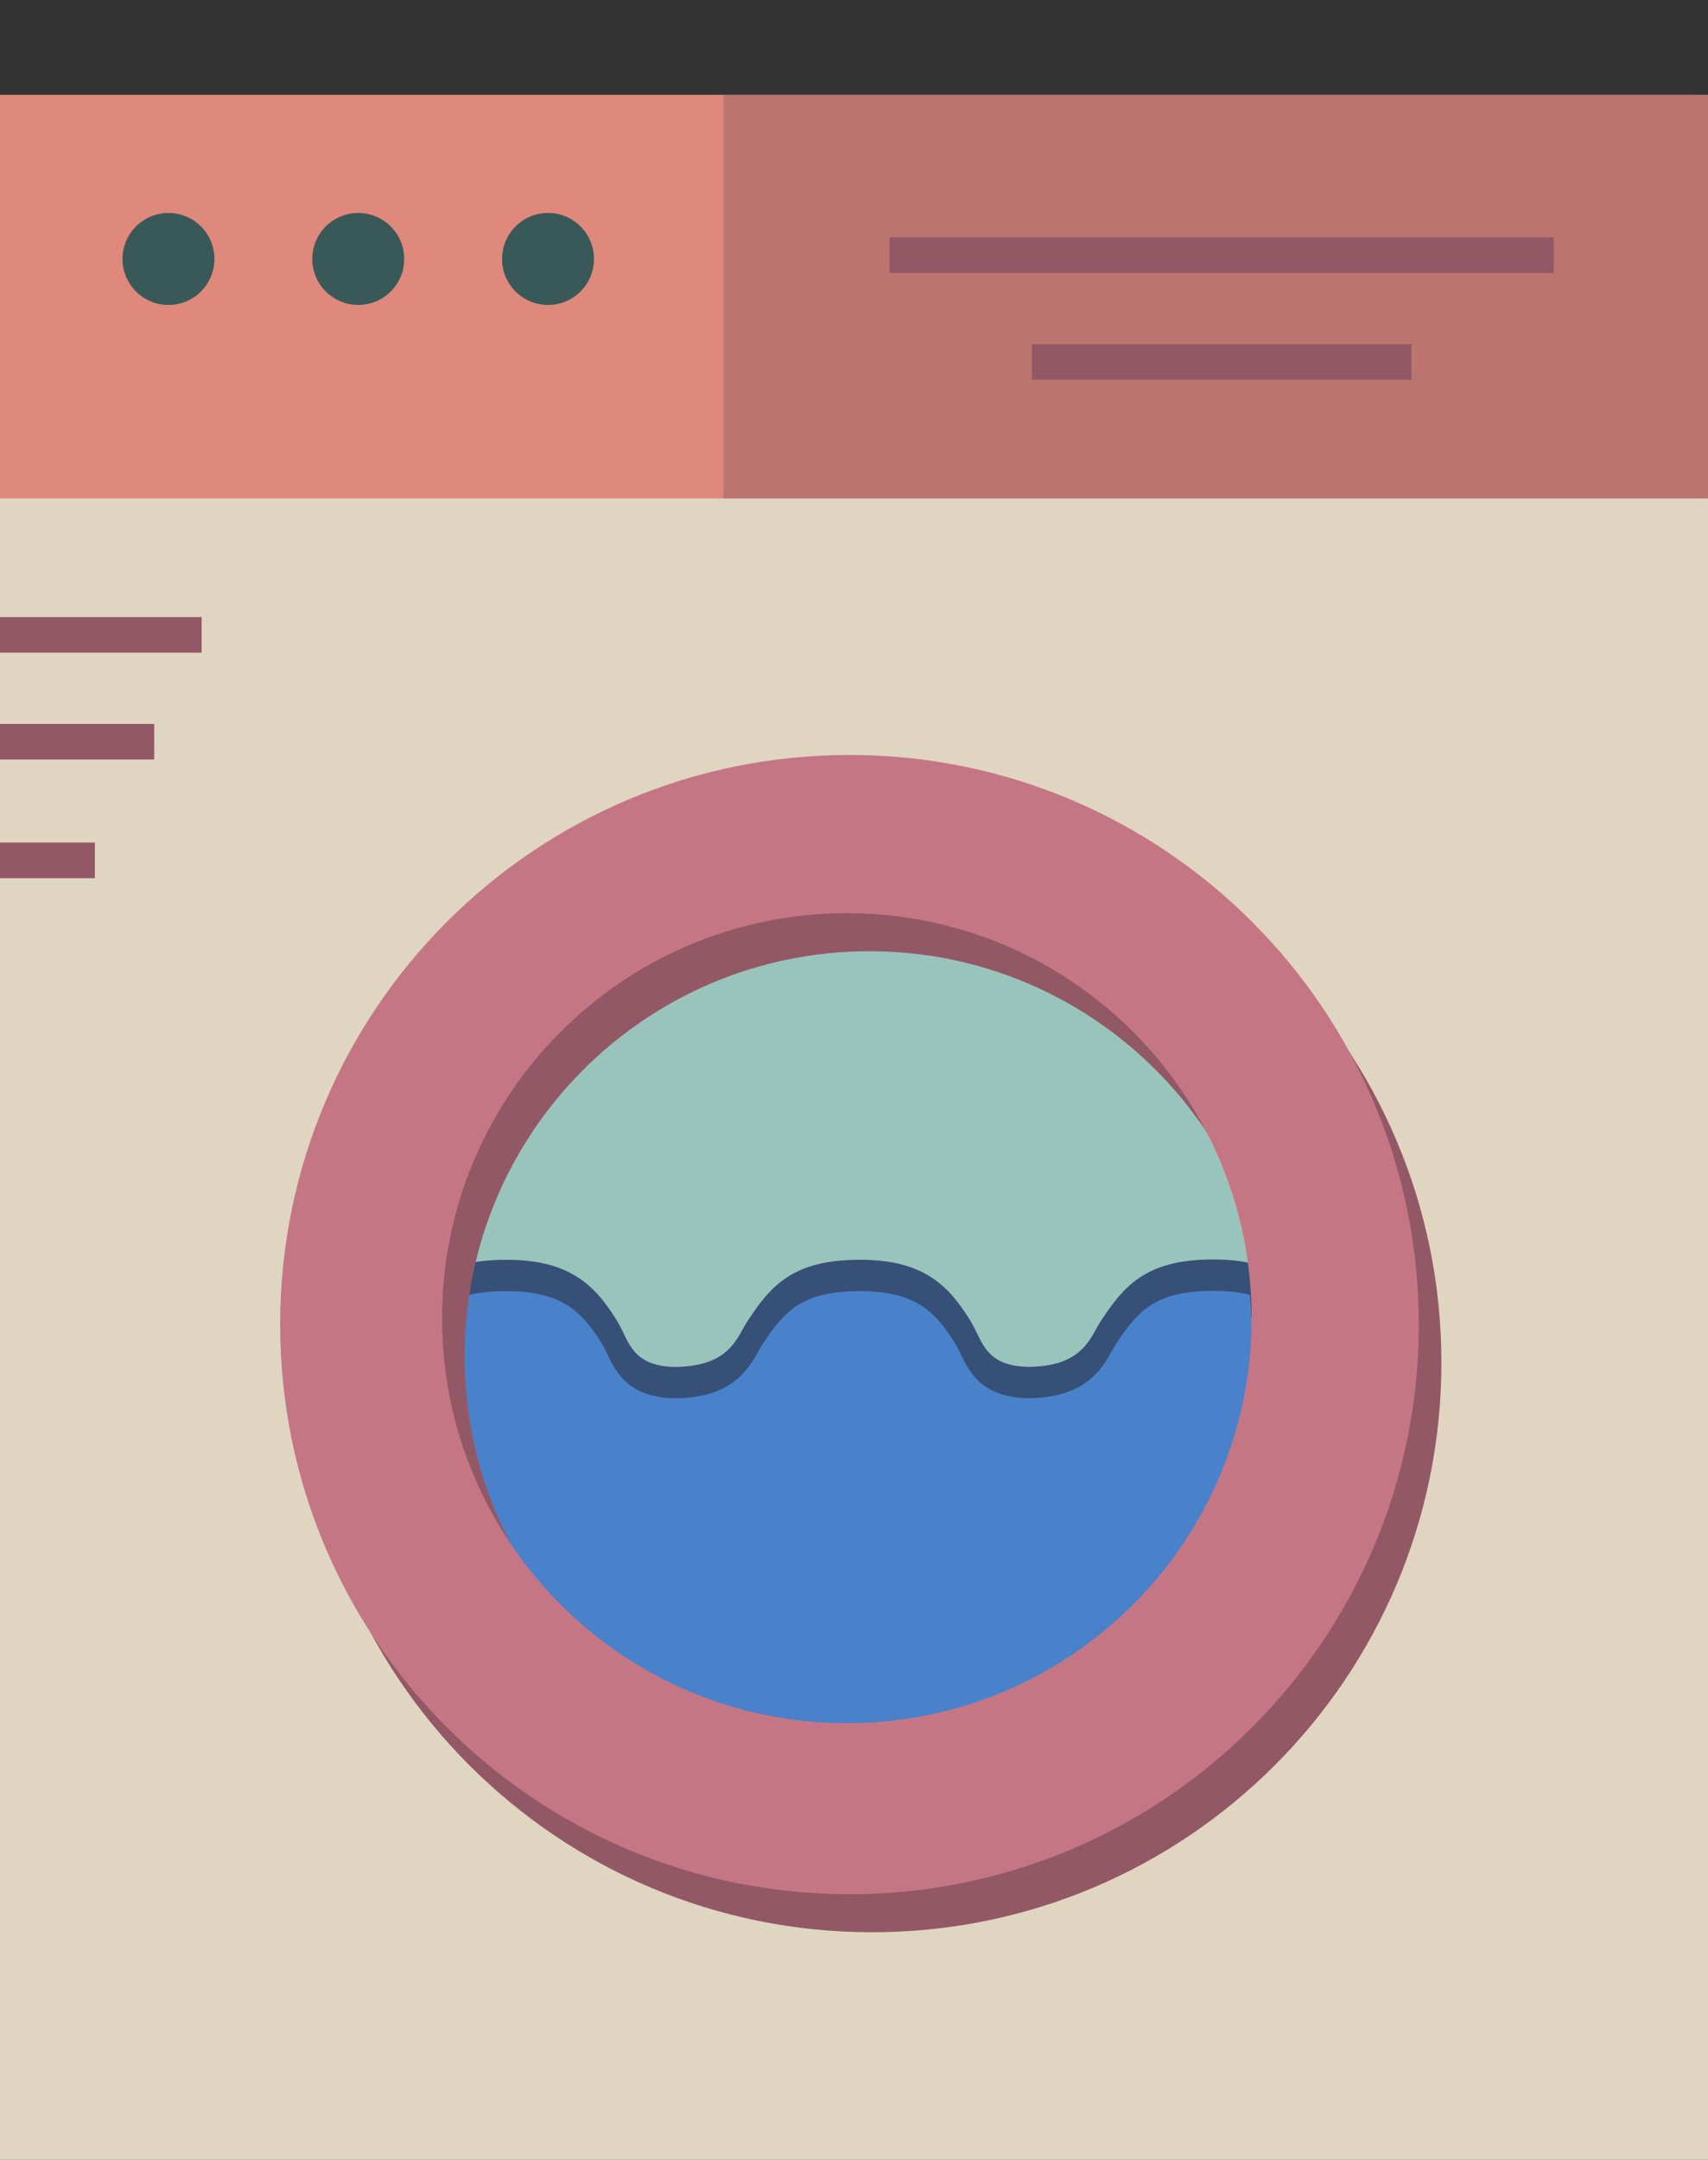 <?xml version="1.0" encoding="utf-8"?>
<!-- Generator: Adobe Illustrator 16.0.0, SVG Export Plug-In . SVG Version: 6.00 Build 0)  -->
<!DOCTYPE svg PUBLIC "-//W3C//DTD SVG 1.1//EN" "http://www.w3.org/Graphics/SVG/1.1/DTD/svg11.dtd">
<svg version="1.1" id="Layer_1" xmlns="http://www.w3.org/2000/svg" xmlns:xlink="http://www.w3.org/1999/xlink" x="0px" y="0px"
	 width="144px" height="182px" viewBox="0 0 144 182" enable-background="new 0 0 144 182" xml:space="preserve">
<rect x="0" y="0" width="144" height="182" fill="#333333" stroke="none"/>
<g>
	<g>
		<path fill="#F44040" d="M1699.471,1076.12c0.916-7.672-5.004-13.834-12.676-14.75l-0.713-0.085
			c-7.673-0.917-13.619,3.831-14.534,11.505l-3.856,32.322l27.924,3.333L1699.471,1076.12z"/>
		<path fill="#D4E3F9" d="M1667.691,1105.112l-3.217,26.957c-0.916,7.674,3.604,14.862,11.277,15.779l0.713,0.084
			c7.674,0.918,15.018-4.858,15.933-12.533l3.218-26.954L1667.691,1105.112z"/>
	</g>
	<path fill="#FFFFFF" d="M1674.007,1096.694c-0.99-0.119-0.952-0.93-0.834-1.928l1.986-16.633c0.12-0.994,0.272-1.793,1.262-1.674
		c0.995,0.118,0.95,0.928,0.833,1.922l-1.985,16.638C1675.148,1096.015,1675.002,1096.812,1674.007,1096.694z"/>
	<path fill="#FFFFFF" d="M1677.307,1072.917c-0.992-0.119-1.703-1.02-1.584-2.016l0,0c0.117-0.996,1.021-1.703,2.015-1.584
		c0.995,0.119,1.702,1.02,1.584,2.014l0,0C1679.202,1072.325,1678.302,1073.037,1677.307,1072.917z"/>
</g>
<g>
	<g>
		<path fill="#F44040" d="M1635.651,1104.171c-4.791-6.066-13.335-6.226-19.397-1.438l-0.564,0.445
			c-6.065,4.789-6.899,12.35-2.11,18.416l20.169,25.551l22.073-17.427L1635.651,1104.171z"/>
		<path fill="#D4E3F9" d="M1633.748,1147.146l16.823,21.308c4.788,6.065,13.072,7.94,19.137,3.151l0.563-0.445
			c6.064-4.789,7.159-14.066,2.371-20.131l-16.821-21.31L1633.748,1147.146z"/>
	</g>
	<path fill="#FFFFFF" d="M1632.244,1136.728c-0.783,0.617-1.33,0.018-1.953-0.77l-10.379-13.148
		c-0.62-0.783-1.078-1.459-0.296-2.075c0.788-0.62,1.33-0.019,1.952,0.77l10.38,13.147
		C1632.568,1135.439,1633.031,1136.106,1632.244,1136.728z"/>
	<path fill="#FFFFFF" d="M1617.734,1117.605c-0.785,0.618-1.928,0.486-2.546-0.299l0,0c-0.624-0.789-0.487-1.927,0.299-2.548
		c0.787-0.619,1.923-0.486,2.546,0.301l0,0C1618.654,1115.847,1618.521,1116.986,1617.734,1117.605z"/>
</g>
<g>
	<circle fill="#D9D9D9" cx="1637.351" cy="1051.233" r="19.441"/>
	<g>
		<path fill="#ECECEC" d="M1654.951,1059.448c3.972-8.496,1.334-18.85-6.666-24.29c-8.002-5.442-18.602-4.091-25.037,2.726
			L1654.951,1059.448z"/>
		<path fill="#ECECEC" d="M1619.755,1043.022c-3.974,8.49-1.336,18.846,6.665,24.285c8.001,5.443,18.601,4.09,25.038-2.727
			L1619.755,1043.022z"/>
	</g>
</g>
<g>
	<circle fill="#D9D9D9" cx="1662.04" cy="1005.684" r="19.44"/>
	<g>
		<path fill="#ECECEC" d="M1671.227,1022.794c8.266-4.426,12.348-14.301,9.192-23.447c-3.154-9.149-12.458-14.408-21.692-12.797
			L1671.227,1022.794z"/>
		<path fill="#ECECEC" d="M1652.854,988.575c-8.264,4.426-12.347,14.299-9.191,23.447c3.155,9.146,12.456,14.404,21.693,12.795
			L1652.854,988.575z"/>
	</g>
</g>
<path fill="#FFFFFF" d="M1894.086,831.197h-162.604c-7.381,0-13.366,5.989-13.366,13.366v228.791
	c0,7.387,5.985,13.367,13.366,13.367h162.604c7.381,0,13.365-5.98,13.365-13.367V844.563
	C1907.451,837.187,1901.467,831.197,1894.086,831.197z"/>
<path opacity="0.6" fill="#999999" d="M1815.252,1064.034c2.272,0,4.117-1.838,4.117-4.111V929.31c0-2.273-1.845-4.112-4.117-4.112
	c-2.271,0-4.117,1.839-4.117,4.112v130.613C1811.135,1062.196,1812.98,1064.034,1815.252,1064.034z"/>
<path opacity="0.6" fill="#999999" d="M1815.252,905.528c2.272,0,4.117-1.84,4.117-4.113v-34.323c0-2.283-1.845-4.121-4.117-4.121
	c-2.271,0-4.117,1.838-4.117,4.121v34.323C1811.135,903.688,1812.98,905.528,1815.252,905.528z"/>
<g>
	<path fill="#339CDD" d="M1872.059,904.899c-9.494,7.955-23.638,6.703-31.59-2.789c-7.953-9.496-6.704-23.64,2.789-31.594
		c9.492-7.951,23.637-6.704,31.591,2.791C1882.803,882.802,1881.555,896.944,1872.059,904.899z"/>
	<g>
		<path fill="#54B4EF" d="M1874.604,902.358c7.082-8.172,7.412-20.492,0.245-29.051c-7.167-8.555-19.357-10.39-28.644-4.851
			L1874.604,902.358z"/>
		<path fill="#54B4EF" d="M1840.712,873.058c-7.079,8.174-7.411,20.494-0.243,29.053c7.166,8.555,19.355,10.389,28.645,4.85
			L1840.712,873.058z"/>
	</g>
</g>
<g>
	<path fill="#339CDD" d="M1872.059,979.536c-9.494,7.955-23.638,6.705-31.59-2.789c-7.953-9.496-6.704-23.639,2.789-31.594
		c9.492-7.951,23.637-6.701,31.591,2.791S1881.555,971.581,1872.059,979.536z"/>
	<g>
		<path fill="#54B4EF" d="M1874.604,976.997c7.082-8.174,7.412-20.495,0.245-29.053c-7.167-8.553-19.357-10.391-28.644-4.85
			L1874.604,976.997z"/>
		<path fill="#54B4EF" d="M1840.712,947.696c-7.079,8.172-7.411,20.493-0.243,29.051c7.166,8.556,19.355,10.391,28.645,4.85
			L1840.712,947.696z"/>
	</g>
</g>
<g>
	<path fill="#339CDD" d="M1872.059,1054.174c-9.494,7.956-23.638,6.704-31.59-2.788c-7.953-9.497-6.704-23.641,2.789-31.594
		c9.492-7.951,23.637-6.705,31.591,2.791C1882.803,1032.075,1881.555,1046.219,1872.059,1054.174z"/>
	<g>
		<path fill="#54B4EF" d="M1874.604,1051.634c7.082-8.172,7.412-20.492,0.245-29.051c-7.167-8.555-19.357-10.391-28.644-4.852
			L1874.604,1051.634z"/>
		<path fill="#54B4EF" d="M1840.712,1022.333c-7.079,8.173-7.411,20.494-0.243,29.053c7.166,8.555,19.355,10.389,28.645,4.85
			L1840.712,1022.333z"/>
	</g>
</g>
<g>
	<path fill="#339CDD" d="M1787.584,904.899c-9.492,7.955-23.637,6.703-31.589-2.789c-7.953-9.496-6.704-23.64,2.788-31.594
		c9.494-7.951,23.638-6.704,31.592,2.791C1798.33,882.802,1797.081,896.944,1787.584,904.899z"/>
	<g>
		<path fill="#54B4EF" d="M1790.13,902.358c7.082-8.172,7.413-20.492,0.245-29.051c-7.167-8.555-19.357-10.39-28.643-4.851
			L1790.13,902.358z"/>
		<path fill="#54B4EF" d="M1756.237,873.058c-7.079,8.174-7.409,20.494-0.242,29.053c7.167,8.555,19.354,10.389,28.645,4.85
			L1756.237,873.058z"/>
	</g>
</g>
<g>
	<path fill="#339CDD" d="M1787.584,979.536c-9.492,7.955-23.637,6.705-31.589-2.789c-7.953-9.496-6.704-23.639,2.788-31.594
		c9.494-7.951,23.638-6.701,31.592,2.791C1798.33,957.437,1797.081,971.581,1787.584,979.536z"/>
	<g>
		<path fill="#54B4EF" d="M1790.13,976.997c7.082-8.174,7.413-20.495,0.245-29.053c-7.167-8.553-19.357-10.391-28.643-4.85
			L1790.13,976.997z"/>
		<path fill="#54B4EF" d="M1756.237,947.696c-7.079,8.172-7.409,20.493-0.242,29.051c7.167,8.556,19.354,10.391,28.645,4.85
			L1756.237,947.696z"/>
	</g>
</g>
<g>
	<path fill="#339CDD" d="M1787.584,1054.174c-9.492,7.956-23.637,6.704-31.589-2.788c-7.953-9.497-6.704-23.641,2.788-31.594
		c9.494-7.951,23.638-6.705,31.592,2.791C1798.33,1032.075,1797.081,1046.219,1787.584,1054.174z"/>
	<g>
		<path fill="#54B4EF" d="M1790.13,1051.634c7.082-8.172,7.413-20.492,0.245-29.051c-7.167-8.555-19.357-10.391-28.643-4.852
			L1790.13,1051.634z"/>
		<path fill="#54B4EF" d="M1756.237,1022.333c-7.079,8.173-7.409,20.494-0.242,29.053c7.167,8.555,19.354,10.389,28.645,4.85
			L1756.237,1022.333z"/>
	</g>
</g>
<g>
	<path fill="#F0F1F1" d="M1406,1395c0,4.418-3.582,8-8,8h-216c-4.418,0-8-3.582-8-8v-129c0-4.418,3.582-8,8-8h216
		c4.418,0,8,3.582,8,8V1395z"/>
	<polygon fill="none" stroke="#E66945" stroke-width="8" stroke-miterlimit="10" points="1204.348,1347 1232.987,1300.68 
		1261.626,1347 	"/>
	<polygon fill="none" stroke="#E66945" stroke-width="8" stroke-miterlimit="10" points="1261.626,1316 1232.987,1362.327 
		1204.348,1316 	"/>
	<path opacity="0.8" fill="#999999" d="M1373.59,1316.464c0,2.321-1.886,4.208-4.207,4.208h-46.833c-2.32,0-4.2-1.887-4.2-4.208
		c0-2.32,1.88-4.203,4.2-4.203h46.833C1371.704,1312.261,1373.59,1314.144,1373.59,1316.464"/>
	<path opacity="0.8" fill="#999999" d="M1373.59,1335.788c0,2.322-1.886,4.207-4.207,4.207h-36.396
		c-2.321,0-4.201-1.885-4.201-4.207c0-2.321,1.88-4.202,4.201-4.202h36.396C1371.704,1331.586,1373.59,1333.467,1373.59,1335.788"/>
	<path opacity="0.8" fill="#999999" d="M1373.59,1355.112c0,2.321-1.886,4.208-4.207,4.208h-57.561c-2.321,0-4.2-1.887-4.2-4.208
		s1.879-4.203,4.2-4.203h57.561C1371.704,1350.909,1373.59,1352.791,1373.59,1355.112"/>
</g>
<g>
	<rect x="1244" y="1836" fill="#B28083" width="77" height="23"/>
	<rect x="1283" y="1836" fill="#936C70" width="38" height="23"/>
	<g>
		<defs>
			<path id="SVGID_1_" d="M1386.474,1881.621L1328.255,1854h-46.243h-46.241l-58.219,27.621l-52.154,122.6l4.39,137.779h40.935
				l1.109-104.364c0,0,12.169-25.855,19.169-48.331v154.092l91,16.576l91-16.576v-154.092c10,22.476,19.185,48.331,19.185,48.331
				l1.121,104.364h40.935l4.385-137.779L1386.474,1881.621z"/>
		</defs>
		<clipPath id="SVGID_2_">
			<use xlink:href="#SVGID_1_"  overflow="visible"/>
		</clipPath>
		<g clip-path="url(#SVGID_2_)">
			<g>
				<g>
					<g>
						<rect x="1119" y="1849" fill="#413E49" width="20" height="20"/>
						<rect x="1139" y="1849" fill="#23685C" width="20" height="20"/>
						<rect x="1119" y="1869" fill="#23685C" width="20" height="22"/>
						<rect x="1139" y="1869" fill="#BDD630" width="20" height="22"/>
					</g>
					<g>
						<rect x="1159" y="1849" fill="#413E49" width="22" height="20"/>
						<rect x="1181" y="1849" fill="#23685C" width="20" height="20"/>
						<rect x="1159" y="1869" fill="#23685C" width="22" height="22"/>
						<rect x="1181" y="1869" fill="#BDD630" width="20" height="22"/>
					</g>
					<g>
						<rect x="1119" y="1891" fill="#413E49" width="20" height="20"/>
						<rect x="1139" y="1891" fill="#23685C" width="20" height="20"/>
						<rect x="1119" y="1911" fill="#23685C" width="20" height="20"/>
						<rect x="1139" y="1911" fill="#BDD630" width="20" height="20"/>
					</g>
					<g>
						<rect x="1159" y="1891" fill="#413E49" width="22" height="20"/>
						<rect x="1181" y="1891" fill="#23685C" width="20" height="20"/>
						<rect x="1159" y="1911" fill="#23685C" width="22" height="20"/>
						<rect x="1181" y="1911" fill="#BDD630" width="20" height="20"/>
					</g>
					<g>
						<rect x="1119" y="1931" fill="#413E49" width="20" height="20"/>
						<rect x="1139" y="1931" fill="#23685C" width="20" height="20"/>
						<rect x="1119" y="1951" fill="#23685C" width="20" height="22"/>
						<rect x="1139" y="1951" fill="#BDD630" width="20" height="22"/>
					</g>
					<g>
						<rect x="1159" y="1931" fill="#413E49" width="22" height="20"/>
						<rect x="1181" y="1931" fill="#23685C" width="20" height="20"/>
						<rect x="1159" y="1951" fill="#23685C" width="22" height="22"/>
						<rect x="1181" y="1951" fill="#BDD630" width="20" height="22"/>
					</g>
					<g>
						<rect x="1119" y="1973" fill="#413E49" width="20" height="20"/>
						<rect x="1139" y="1973" fill="#23685C" width="20" height="20"/>
						<rect x="1119" y="1993" fill="#23685C" width="20" height="20"/>
						<rect x="1139" y="1993" fill="#BDD630" width="20" height="20"/>
					</g>
					<g>
						<rect x="1159" y="1973" fill="#413E49" width="22" height="20"/>
						<rect x="1181" y="1973" fill="#23685C" width="20" height="20"/>
						<rect x="1159" y="1993" fill="#23685C" width="22" height="20"/>
						<rect x="1181" y="1993" fill="#BDD630" width="20" height="20"/>
					</g>
					<g>
						<rect x="1201" y="1849" fill="#413E49" width="20" height="20"/>
						<rect x="1221" y="1849" fill="#23685C" width="20" height="20"/>
						<rect x="1201" y="1869" fill="#23685C" width="20" height="22"/>
						<rect x="1221" y="1869" fill="#BDD630" width="20" height="22"/>
					</g>
					<g>
						<rect x="1241" y="1849" fill="#413E49" width="23" height="20"/>
						<rect x="1264" y="1849" fill="#23685C" width="19" height="20"/>
						<rect x="1241" y="1869" fill="#23685C" width="23" height="22"/>
						<rect x="1264" y="1869" fill="#BDD630" width="19" height="22"/>
					</g>
					<g>
						<rect x="1201" y="1891" fill="#413E49" width="20" height="20"/>
						<rect x="1221" y="1891" fill="#23685C" width="20" height="20"/>
						<rect x="1201" y="1911" fill="#23685C" width="20" height="20"/>
						<rect x="1221" y="1911" fill="#BDD630" width="20" height="20"/>
					</g>
					<g>
						<rect x="1241" y="1891" fill="#413E49" width="23" height="20"/>
						<rect x="1264" y="1891" fill="#23685C" width="19" height="20"/>
						<rect x="1241" y="1911" fill="#23685C" width="23" height="20"/>
						<rect x="1264" y="1911" fill="#BDD630" width="19" height="20"/>
					</g>
					<g>
						<rect x="1201" y="1931" fill="#413E49" width="20" height="20"/>
						<rect x="1221" y="1931" fill="#23685C" width="20" height="20"/>
						<rect x="1201" y="1951" fill="#23685C" width="20" height="22"/>
						<rect x="1221" y="1951" fill="#BDD630" width="20" height="22"/>
					</g>
					<g>
						<rect x="1241" y="1931" fill="#413E49" width="23" height="20"/>
						<rect x="1264" y="1931" fill="#23685C" width="19" height="20"/>
						<rect x="1241" y="1951" fill="#23685C" width="23" height="22"/>
						<rect x="1264" y="1951" fill="#BDD630" width="19" height="22"/>
					</g>
					<g>
						<rect x="1201" y="1973" fill="#413E49" width="20" height="20"/>
						<rect x="1221" y="1973" fill="#23685C" width="20" height="20"/>
						<rect x="1201" y="1993" fill="#23685C" width="20" height="20"/>
						<rect x="1221" y="1993" fill="#BDD630" width="20" height="20"/>
					</g>
					<g>
						<rect x="1241" y="1973" fill="#413E49" width="23" height="20"/>
						<rect x="1264" y="1973" fill="#23685C" width="19" height="20"/>
						<rect x="1241" y="1993" fill="#23685C" width="23" height="20"/>
						<rect x="1264" y="1993" fill="#BDD630" width="19" height="20"/>
					</g>
				</g>
				<g>
					<g>
						<rect x="1119" y="2013" fill="#413E49" width="20" height="20"/>
						<rect x="1139" y="2013" fill="#23685C" width="20" height="20"/>
						<rect x="1119" y="2033" fill="#23685C" width="20" height="20"/>
						<rect x="1139" y="2033" fill="#BDD630" width="20" height="20"/>
					</g>
					<g>
						<rect x="1159" y="2013" fill="#413E49" width="22" height="20"/>
						<rect x="1181" y="2013" fill="#23685C" width="20" height="20"/>
						<rect x="1159" y="2033" fill="#23685C" width="22" height="20"/>
						<rect x="1181" y="2033" fill="#BDD630" width="20" height="20"/>
					</g>
					<g>
						<rect x="1119" y="2053" fill="#413E49" width="20" height="22"/>
						<rect x="1139" y="2053" fill="#23685C" width="20" height="22"/>
						<rect x="1119" y="2075" fill="#23685C" width="20" height="20"/>
						<rect x="1139" y="2075" fill="#BDD630" width="20" height="20"/>
					</g>
					<g>
						<rect x="1159" y="2053" fill="#413E49" width="22" height="22"/>
						<rect x="1181" y="2053" fill="#23685C" width="20" height="22"/>
						<rect x="1159" y="2075" fill="#23685C" width="22" height="20"/>
						<rect x="1181" y="2075" fill="#BDD630" width="20" height="20"/>
					</g>
					<g>
						<rect x="1119" y="2095" fill="#413E49" width="20" height="20"/>
						<rect x="1139" y="2095" fill="#23685C" width="20" height="20"/>
						<rect x="1119" y="2115" fill="#23685C" width="20" height="20"/>
						<rect x="1139" y="2115" fill="#BDD630" width="20" height="20"/>
					</g>
					<g>
						<rect x="1159" y="2095" fill="#413E49" width="22" height="20"/>
						<rect x="1181" y="2095" fill="#23685C" width="20" height="20"/>
						<rect x="1159" y="2115" fill="#23685C" width="22" height="20"/>
						<rect x="1181" y="2115" fill="#BDD630" width="20" height="20"/>
					</g>
					<g>
						<rect x="1119" y="2135" fill="#413E49" width="20" height="22"/>
						<rect x="1139" y="2135" fill="#23685C" width="20" height="22"/>
						<rect x="1119" y="2157" fill="#23685C" width="20" height="20"/>
						<rect x="1139" y="2157" fill="#BDD630" width="20" height="20"/>
					</g>
					<g>
						<rect x="1159" y="2135" fill="#413E49" width="22" height="22"/>
						<rect x="1181" y="2135" fill="#23685C" width="20" height="22"/>
						<rect x="1159" y="2157" fill="#23685C" width="22" height="20"/>
						<rect x="1181" y="2157" fill="#BDD630" width="20" height="20"/>
					</g>
					<g>
						<rect x="1201" y="2013" fill="#413E49" width="20" height="20"/>
						<rect x="1221" y="2013" fill="#23685C" width="20" height="20"/>
						<rect x="1201" y="2033" fill="#23685C" width="20" height="20"/>
						<rect x="1221" y="2033" fill="#BDD630" width="20" height="20"/>
					</g>
					<g>
						<rect x="1241" y="2013" fill="#413E49" width="23" height="20"/>
						<rect x="1264" y="2013" fill="#23685C" width="19" height="20"/>
						<rect x="1241" y="2033" fill="#23685C" width="23" height="20"/>
						<rect x="1264" y="2033" fill="#BDD630" width="19" height="20"/>
					</g>
					<g>
						<rect x="1201" y="2053" fill="#413E49" width="20" height="22"/>
						<rect x="1221" y="2053" fill="#23685C" width="20" height="22"/>
						<rect x="1201" y="2075" fill="#23685C" width="20" height="20"/>
						<rect x="1221" y="2075" fill="#BDD630" width="20" height="20"/>
					</g>
					<g>
						<rect x="1241" y="2053" fill="#413E49" width="23" height="22"/>
						<rect x="1264" y="2053" fill="#23685C" width="19" height="22"/>
						<rect x="1241" y="2075" fill="#23685C" width="23" height="20"/>
						<rect x="1264" y="2075" fill="#BDD630" width="19" height="20"/>
					</g>
					<g>
						<rect x="1201" y="2095" fill="#413E49" width="20" height="20"/>
						<rect x="1221" y="2095" fill="#23685C" width="20" height="20"/>
						<rect x="1201" y="2115" fill="#23685C" width="20" height="20"/>
						<rect x="1221" y="2115" fill="#BDD630" width="20" height="20"/>
					</g>
					<g>
						<rect x="1241" y="2095" fill="#413E49" width="23" height="20"/>
						<rect x="1264" y="2095" fill="#23685C" width="19" height="20"/>
						<rect x="1241" y="2115" fill="#23685C" width="23" height="20"/>
						<rect x="1264" y="2115" fill="#BDD630" width="19" height="20"/>
					</g>
					<g>
						<rect x="1201" y="2135" fill="#413E49" width="20" height="22"/>
						<rect x="1221" y="2135" fill="#23685C" width="20" height="22"/>
						<rect x="1201" y="2157" fill="#23685C" width="20" height="20"/>
						<rect x="1221" y="2157" fill="#BDD630" width="20" height="20"/>
					</g>
					<g>
						<rect x="1241" y="2135" fill="#413E49" width="23" height="22"/>
						<rect x="1264" y="2135" fill="#23685C" width="19" height="22"/>
						<rect x="1241" y="2157" fill="#23685C" width="23" height="20"/>
						<rect x="1264" y="2157" fill="#BDD630" width="19" height="20"/>
					</g>
				</g>
			</g>
			<g>
				<g>
					<g>
						<rect x="1283" y="1849" fill="#413E49" width="20" height="20"/>
						<rect x="1303" y="1849" fill="#23685C" width="20" height="20"/>
						<rect x="1283" y="1869" fill="#23685C" width="20" height="22"/>
						<rect x="1303" y="1869" fill="#BDD630" width="20" height="22"/>
					</g>
					<g>
						<rect x="1323" y="1849" fill="#413E49" width="23" height="20"/>
						<rect x="1346" y="1849" fill="#23685C" width="17" height="20"/>
						<rect x="1323" y="1869" fill="#23685C" width="23" height="22"/>
						<rect x="1346" y="1869" fill="#BDD630" width="17" height="22"/>
					</g>
					<g>
						<rect x="1283" y="1891" fill="#413E49" width="20" height="20"/>
						<rect x="1303" y="1891" fill="#23685C" width="20" height="20"/>
						<rect x="1283" y="1911" fill="#23685C" width="20" height="20"/>
						<rect x="1303" y="1911" fill="#BDD630" width="20" height="20"/>
					</g>
					<g>
						<rect x="1323" y="1891" fill="#413E49" width="23" height="20"/>
						<rect x="1346" y="1891" fill="#23685C" width="17" height="20"/>
						<rect x="1323" y="1911" fill="#23685C" width="23" height="20"/>
						<rect x="1346" y="1911" fill="#BDD630" width="17" height="20"/>
					</g>
					<g>
						<rect x="1283" y="1931" fill="#413E49" width="20" height="20"/>
						<rect x="1303" y="1931" fill="#23685C" width="20" height="20"/>
						<rect x="1283" y="1951" fill="#23685C" width="20" height="22"/>
						<rect x="1303" y="1951" fill="#BDD630" width="20" height="22"/>
					</g>
					<g>
						<rect x="1323" y="1931" fill="#413E49" width="23" height="20"/>
						<rect x="1346" y="1931" fill="#23685C" width="17" height="20"/>
						<rect x="1323" y="1951" fill="#23685C" width="23" height="22"/>
						<rect x="1346" y="1951" fill="#BDD630" width="17" height="22"/>
					</g>
					<g>
						<rect x="1283" y="1973" fill="#413E49" width="20" height="20"/>
						<rect x="1303" y="1973" fill="#23685C" width="20" height="20"/>
						<rect x="1283" y="1993" fill="#23685C" width="20" height="20"/>
						<rect x="1303" y="1993" fill="#BDD630" width="20" height="20"/>
					</g>
					<g>
						<rect x="1323" y="1973" fill="#413E49" width="23" height="20"/>
						<rect x="1346" y="1973" fill="#23685C" width="17" height="20"/>
						<rect x="1323" y="1993" fill="#23685C" width="23" height="20"/>
						<rect x="1346" y="1993" fill="#BDD630" width="17" height="20"/>
					</g>
					<g>
						<rect x="1363" y="1849" fill="#413E49" width="23" height="20"/>
						<rect x="1386" y="1849" fill="#23685C" width="19" height="20"/>
						<rect x="1363" y="1869" fill="#23685C" width="23" height="22"/>
						<rect x="1386" y="1869" fill="#BDD630" width="19" height="22"/>
					</g>
					<g>
						<rect x="1405" y="1849" fill="#413E49" width="23" height="20"/>
						<rect x="1428" y="1849" fill="#23685C" width="17" height="20"/>
						<rect x="1405" y="1869" fill="#23685C" width="23" height="22"/>
						<rect x="1428" y="1869" fill="#BDD630" width="17" height="22"/>
					</g>
					<g>
						<rect x="1363" y="1891" fill="#413E49" width="23" height="20"/>
						<rect x="1386" y="1891" fill="#23685C" width="19" height="20"/>
						<rect x="1363" y="1911" fill="#23685C" width="23" height="20"/>
						<rect x="1386" y="1911" fill="#BDD630" width="19" height="20"/>
					</g>
					<g>
						<rect x="1405" y="1891" fill="#413E49" width="23" height="20"/>
						<rect x="1428" y="1891" fill="#23685C" width="17" height="20"/>
						<rect x="1405" y="1911" fill="#23685C" width="23" height="20"/>
						<rect x="1428" y="1911" fill="#BDD630" width="17" height="20"/>
					</g>
					<g>
						<rect x="1363" y="1931" fill="#413E49" width="23" height="20"/>
						<rect x="1386" y="1931" fill="#23685C" width="19" height="20"/>
						<rect x="1363" y="1951" fill="#23685C" width="23" height="22"/>
						<rect x="1386" y="1951" fill="#BDD630" width="19" height="22"/>
					</g>
					<g>
						<rect x="1405" y="1931" fill="#413E49" width="23" height="20"/>
						<rect x="1428" y="1931" fill="#23685C" width="17" height="20"/>
						<rect x="1405" y="1951" fill="#23685C" width="23" height="22"/>
						<rect x="1428" y="1951" fill="#BDD630" width="17" height="22"/>
					</g>
					<g>
						<rect x="1363" y="1973" fill="#413E49" width="23" height="20"/>
						<rect x="1386" y="1973" fill="#23685C" width="19" height="20"/>
						<rect x="1363" y="1993" fill="#23685C" width="23" height="20"/>
						<rect x="1386" y="1993" fill="#BDD630" width="19" height="20"/>
					</g>
					<g>
						<rect x="1405" y="1973" fill="#413E49" width="23" height="20"/>
						<rect x="1428" y="1973" fill="#23685C" width="17" height="20"/>
						<rect x="1405" y="1993" fill="#23685C" width="23" height="20"/>
						<rect x="1428" y="1993" fill="#BDD630" width="17" height="20"/>
					</g>
				</g>
				<g>
					<g>
						<rect x="1283" y="2013" fill="#413E49" width="20" height="20"/>
						<rect x="1303" y="2013" fill="#23685C" width="20" height="20"/>
						<rect x="1283" y="2033" fill="#23685C" width="20" height="20"/>
						<rect x="1303" y="2033" fill="#BDD630" width="20" height="20"/>
					</g>
					<g>
						<rect x="1323" y="2013" fill="#413E49" width="23" height="20"/>
						<rect x="1346" y="2013" fill="#23685C" width="17" height="20"/>
						<rect x="1323" y="2033" fill="#23685C" width="23" height="20"/>
						<rect x="1346" y="2033" fill="#BDD630" width="17" height="20"/>
					</g>
					<g>
						<rect x="1283" y="2053" fill="#413E49" width="20" height="22"/>
						<rect x="1303" y="2053" fill="#23685C" width="20" height="22"/>
						<rect x="1283" y="2075" fill="#23685C" width="20" height="20"/>
						<rect x="1303" y="2075" fill="#BDD630" width="20" height="20"/>
					</g>
					<g>
						<rect x="1323" y="2053" fill="#413E49" width="23" height="22"/>
						<rect x="1346" y="2053" fill="#23685C" width="17" height="22"/>
						<rect x="1323" y="2075" fill="#23685C" width="23" height="20"/>
						<rect x="1346" y="2075" fill="#BDD630" width="17" height="20"/>
					</g>
					<g>
						<rect x="1283" y="2095" fill="#413E49" width="20" height="20"/>
						<rect x="1303" y="2095" fill="#23685C" width="20" height="20"/>
						<rect x="1283" y="2115" fill="#23685C" width="20" height="20"/>
						<rect x="1303" y="2115" fill="#BDD630" width="20" height="20"/>
					</g>
					<g>
						<rect x="1323" y="2095" fill="#413E49" width="23" height="20"/>
						<rect x="1346" y="2095" fill="#23685C" width="17" height="20"/>
						<rect x="1323" y="2115" fill="#23685C" width="23" height="20"/>
						<rect x="1346" y="2115" fill="#BDD630" width="17" height="20"/>
					</g>
					<g>
						<rect x="1283" y="2135" fill="#413E49" width="20" height="22"/>
						<rect x="1303" y="2135" fill="#23685C" width="20" height="22"/>
						<rect x="1283" y="2157" fill="#23685C" width="20" height="20"/>
						<rect x="1303" y="2157" fill="#BDD630" width="20" height="20"/>
					</g>
					<g>
						<rect x="1323" y="2135" fill="#413E49" width="23" height="22"/>
						<rect x="1346" y="2135" fill="#23685C" width="17" height="22"/>
						<rect x="1323" y="2157" fill="#23685C" width="23" height="20"/>
						<rect x="1346" y="2157" fill="#BDD630" width="17" height="20"/>
					</g>
					<g>
						<rect x="1363" y="2013" fill="#413E49" width="23" height="20"/>
						<rect x="1386" y="2013" fill="#23685C" width="19" height="20"/>
						<rect x="1363" y="2033" fill="#23685C" width="23" height="20"/>
						<rect x="1386" y="2033" fill="#BDD630" width="19" height="20"/>
					</g>
					<g>
						<rect x="1405" y="2013" fill="#413E49" width="23" height="20"/>
						<rect x="1428" y="2013" fill="#23685C" width="17" height="20"/>
						<rect x="1405" y="2033" fill="#23685C" width="23" height="20"/>
						<rect x="1428" y="2033" fill="#BDD630" width="17" height="20"/>
					</g>
					<g>
						<rect x="1363" y="2053" fill="#413E49" width="23" height="22"/>
						<rect x="1386" y="2053" fill="#23685C" width="19" height="22"/>
						<rect x="1363" y="2075" fill="#23685C" width="23" height="20"/>
						<rect x="1386" y="2075" fill="#BDD630" width="19" height="20"/>
					</g>
					<g>
						<rect x="1405" y="2053" fill="#413E49" width="23" height="22"/>
						<rect x="1428" y="2053" fill="#23685C" width="17" height="22"/>
						<rect x="1405" y="2075" fill="#23685C" width="23" height="20"/>
						<rect x="1428" y="2075" fill="#BDD630" width="17" height="20"/>
					</g>
					<g>
						<rect x="1363" y="2095" fill="#413E49" width="23" height="20"/>
						<rect x="1386" y="2095" fill="#23685C" width="19" height="20"/>
						<rect x="1363" y="2115" fill="#23685C" width="23" height="20"/>
						<rect x="1386" y="2115" fill="#BDD630" width="19" height="20"/>
					</g>
					<g>
						<rect x="1405" y="2095" fill="#413E49" width="23" height="20"/>
						<rect x="1428" y="2095" fill="#23685C" width="17" height="20"/>
						<rect x="1405" y="2115" fill="#23685C" width="23" height="20"/>
						<rect x="1428" y="2115" fill="#BDD630" width="17" height="20"/>
					</g>
					<g>
						<rect x="1363" y="2135" fill="#413E49" width="23" height="22"/>
						<rect x="1386" y="2135" fill="#23685C" width="19" height="22"/>
						<rect x="1363" y="2157" fill="#23685C" width="23" height="20"/>
						<rect x="1386" y="2157" fill="#BDD630" width="19" height="20"/>
					</g>
					<g>
						<rect x="1405" y="2135" fill="#413E49" width="23" height="22"/>
						<rect x="1428" y="2135" fill="#23685C" width="17" height="22"/>
						<rect x="1405" y="2157" fill="#23685C" width="23" height="20"/>
						<rect x="1428" y="2157" fill="#BDD630" width="17" height="20"/>
					</g>
				</g>
			</g>
		</g>
	</g>
	<path opacity="0.3" fill="#1A1A1A" d="M1235.771,1854l-58.219,27.621l-52.154,122.6l4.39,137.779h40.935l1.109-104.364
		c0,0,12.169-25.855,19.169-48.331v154.092l92,16.576V1854H1235.771z"/>
	<polygon fill="#413E49" points="1282.012,1853.171 1243.019,1837.669 1235.771,1853.171 1262.677,1874.709 	"/>
	<polygon fill="#413E49" points="1282.012,1853.171 1321.007,1837.669 1328.255,1853.171 1301.349,1874.709 	"/>
	<g>
		<circle fill="#F9F9E4" cx="1282.019" cy="1890.951" r="3.49"/>
		<circle fill="#F9F9E4" cx="1282.019" cy="1931.894" r="3.49"/>
		<path fill="#F9F9E4" d="M1285.509,1972.841c0-1.93-1.563-3.493-3.49-3.493c-1.927,0-3.49,1.563-3.49,3.493
			c0,1.925,1.563,3.49,3.49,3.49C1283.946,1976.331,1285.509,1974.766,1285.509,1972.841z"/>
		<path fill="#F9F9E4" d="M1285.509,2013.78c0-1.925-1.563-3.487-3.49-3.487c-1.927,0-3.49,1.563-3.49,3.487
			c0,1.93,1.563,3.49,3.49,3.49C1283.946,2017.271,1285.509,2015.71,1285.509,2013.78z"/>
		<circle fill="#F9F9E4" cx="1282.019" cy="2054.726" r="3.49"/>
		<path fill="#F9F9E4" d="M1285.509,2095.67c0-1.93-1.563-3.492-3.49-3.492c-1.927,0-3.49,1.563-3.49,3.492
			c0,1.926,1.563,3.488,3.49,3.488C1283.946,2099.158,1285.509,2097.596,1285.509,2095.67z"/>
		<circle fill="#F9F9E4" cx="1282.019" cy="2136.612" r="3.49"/>
	</g>
	<polygon fill="#BDD630" points="1363,1942.936 1342.953,1951.87 1323,1942.936 1323,1931 1363,1931 	"/>
	<path fill="#F9F9E4" d="M1346.248,1945.242c0-1.451-1.174-2.628-2.625-2.628s-2.627,1.177-2.627,2.628
		c0,1.448,1.176,2.627,2.627,2.627S1346.248,1946.69,1346.248,1945.242z"/>
</g>
<g>
	<g>
		<g>
			<path fill="#BC1D1D" d="M618.195,1062.407c0,0-27.663,24.564-71.824,24.564c-44.167,0-71.835-24.564-71.835-24.564
				s-5.174,113.037,71.461,113.037C622.635,1175.444,618.195,1062.407,618.195,1062.407z"/>
			<path fill="#D61E1E" d="M724.478,1166.315c-8.591-18.988-18.988-45.998-31.744-71.182
				c-11.041-21.801-74.539-32.727-74.539-32.727s-51.176,109.764-71.824,109.764c-20.654,0-71.835-109.764-71.835-109.764
				s-63.758,10.805-74.533,32.727c-12.014,24.436-24.296,52.473-33.057,71.979c0,0,4.765,7.074,17.392,19.697
				c12.627,12.631,26.291,18.637,26.291,18.637l17.251-12.971l22.315,132.525l-82.007,307.143
				c0,18.41,180.178,30.104,180.178,30.104s175.883-11.693,175.883-30.104l-81.777-307.143l22.385-132.525l15.565,12.563
				c0,0,12.486-5.627,26.426-18.688C720.776,1173.278,724.478,1166.315,724.478,1166.315z"/>
			<path fill="#E22424" d="M546.371,1172.171c-20.654,0-71.835-109.764-71.835-109.764s-63.758,10.805-74.533,32.727
				c-12.014,24.436-24.296,52.473-33.057,71.979c0,0,4.765,7.074,17.392,19.697c12.627,12.631,26.291,18.637,26.291,18.637
				l17.251-12.971l22.315,132.525l-82.007,307.143c0,18.41,180.178,30.104,180.178,30.104L546.371,1172.171z"/>
			<path fill="#C61E1E" d="M423.954,1134.286c0,0,4.026,23.848,4.351,33.975c0.329,10.117-0.624,24.215-0.624,24.215
				C422.647,1172.171,423.954,1134.286,423.954,1134.286z"/>
			<path fill="#C61E1E" d="M668.787,1134.286c0,0-4.025,23.848-4.35,33.975c-0.33,10.117,0.618,24.215,0.618,24.215
				C670.094,1172.171,668.787,1134.286,668.787,1134.286z"/>
		</g>
		<g>
			<g>
				<path fill="#C65858" d="M540.823,1280.868c0-2.902,2.35-5.248,5.248-5.248s5.243,2.346,5.243,5.248
					c0,2.895-2.345,5.248-5.243,5.248S540.823,1283.763,540.823,1280.868z"/>
				<path fill="#DD6464" d="M546.255,1276.259c2.55,0,4.61,2.057,4.61,4.609c0,2.545-2.061,4.609-4.61,4.609
					C543.707,1285.478,543.707,1276.259,546.255,1276.259z"/>
			</g>
			<g>
				<path fill="#C65858" d="M540.823,1211.804c0-2.904,2.35-5.248,5.248-5.248s5.243,2.344,5.243,5.248
					c0,2.893-2.345,5.248-5.243,5.248S540.823,1214.696,540.823,1211.804z"/>
				<path fill="#DD6464" d="M546.255,1207.183c2.55,0,4.61,2.076,4.61,4.621c0,2.543-2.061,4.609-4.61,4.609
					C543.707,1216.413,543.707,1207.183,546.255,1207.183z"/>
			</g>
			<g>
				<path fill="#C65858" d="M540.823,1175.444c0-2.904,2.35-5.248,5.248-5.248s5.243,2.344,5.243,5.248
					c0,2.893-2.345,5.238-5.243,5.238S540.823,1178.337,540.823,1175.444z"/>
				<path fill="#DD6464" d="M546.255,1170.825c2.55,0,4.61,2.064,4.61,4.619c0,2.545-2.061,4.6-4.61,4.6
					C543.707,1180.044,543.707,1170.825,546.255,1170.825z"/>
			</g>
			<g>
				<path fill="#C65858" d="M540.823,1247.712c0-2.893,2.35-5.238,5.248-5.238s5.243,2.346,5.243,5.238
					c0,2.904-2.345,5.25-5.243,5.25S540.823,1250.616,540.823,1247.712z"/>
				<path fill="#DD6464" d="M546.255,1243.112c2.55,0,4.61,2.057,4.61,4.6c0,2.555-2.061,4.621-4.61,4.621
					C543.707,1252.333,543.707,1243.112,546.255,1243.112z"/>
			</g>
			<g>
				<path fill="#C65858" d="M540.823,1316.399c0-2.904,2.35-5.248,5.248-5.248s5.243,2.344,5.243,5.248
					c0,2.895-2.345,5.248-5.243,5.248S540.823,1319.294,540.823,1316.399z"/>
				<path fill="#DD6464" d="M546.255,1311.79c2.55,0,4.61,2.055,4.61,4.609c0,2.545-2.061,4.609-4.61,4.609
					C543.707,1321.009,543.707,1311.79,546.255,1311.79z"/>
			</g>
		</g>
	</g>
	<path fill="#F42F2F" d="M474.536,1062.407c0,0-9.589,11.813-12.003,15.863c-2.41,4.051-6.561,15.826,3.477,23.539l40.889,22.928
		c0,0-8.72-14.787-15.585-27.998C484.444,1083.54,474.536,1062.407,474.536,1062.407z"/>
	<path fill="#F42F2F" d="M618.744,1062.407c0,0,9.589,11.813,12.003,15.863c2.41,4.051,6.561,15.826-3.477,23.539l-40.884,22.928
		c0,0,8.715-14.787,15.585-27.998C608.835,1083.54,618.744,1062.407,618.744,1062.407z"/>
</g>
<g>
	<rect y="8" fill="#E0D5C1" width="144" height="174"/>
	<circle fill="#99C4BC" cx="71.397" cy="111.08" r="34.127"/>
	<path fill="none" stroke="#375078" stroke-width="3" stroke-miterlimit="10" d="M105.524,111.08c0-1.051-0.056-2.089-0.148-3.115
		c-0.86-0.217-1.864-0.333-3.067-0.333c-4.965,0.002-6.422,1.724-8.275,4.562c-0.785,1.203-1.792,4.443-7.297,4.484
		c-4.73-0.041-5.338-3.174-6.139-4.492c-1.686-2.772-3.408-4.531-8.082-4.529c-4.967,0.002-6.423,1.712-8.274,4.549
		c-0.787,1.203-1.795,4.437-7.297,4.479c-4.732-0.042-5.339-3.177-6.141-4.495c-1.686-2.772-3.407-4.532-8.081-4.53
		c-2.533,0-4.151,0.435-5.375,1.233c-0.046,0.725-0.077,1.452-0.077,2.188"/>
	<path fill="#4982CB" d="M94.033,113.336c-0.785,1.203-1.792,4.443-7.297,4.484c-4.73-0.041-5.338-3.174-6.139-4.492
		c-1.686-2.772-3.408-4.531-8.082-4.529c-4.967,0.002-6.423,1.713-8.274,4.549c-0.787,1.203-1.795,4.438-7.297,4.479
		c-4.732-0.041-5.339-3.177-6.141-4.494c-1.686-2.773-3.407-4.533-8.081-4.531c-2.533,0-4.151,0.435-5.375,1.234
		c-0.046,0.724-0.077,1.451-0.077,2.188c0,18.849,15.278,34.128,34.127,34.128s34.127-15.279,34.127-34.128
		c0-1.051-0.056-2.089-0.148-3.115c-0.86-0.217-1.864-0.333-3.067-0.333C97.344,108.777,95.887,110.5,94.033,113.336z"/>
	<line fill="#95A2A1" stroke="#935865" stroke-width="3" stroke-miterlimit="10" x1="0" y1="53.5" x2="17" y2="53.5"/>
	<line fill="#95A2A1" stroke="#935865" stroke-width="3" stroke-miterlimit="10" x1="0" y1="62.5" x2="13" y2="62.5"/>
	<line fill="#95A2A1" stroke="#935865" stroke-width="3" stroke-miterlimit="10" x1="0" y1="72.5" x2="8" y2="72.5"/>
	<path fill="#935865" d="M73.524,66.824c-26.51,0-48,21.489-48,48c0,26.51,21.49,48,48,48c26.509,0,48-21.49,48-48
		C121.524,88.313,100.033,66.824,73.524,66.824z M73.302,148.412c-18.848,0-34.128-15.279-34.128-34.127
		c0-18.849,15.28-34.128,34.128-34.128s34.127,15.279,34.127,34.128C107.429,133.133,92.149,148.412,73.302,148.412z"/>
	<rect y="8" fill="#DF887C" width="143" height="34"/>
	<rect x="61" y="8" fill="#BC746F" width="83" height="34"/>
	<path fill="#C57684" d="M71.618,63.619c-26.509,0-48,21.49-48,48s21.491,48,48,48c26.511,0,48-21.49,48-48
		S98.129,63.619,71.618,63.619z M71.397,145.207c-18.849,0-34.127-15.278-34.127-34.127c0-18.848,15.278-34.127,34.127-34.127
		s34.127,15.279,34.127,34.127C105.524,129.929,90.246,145.207,71.397,145.207z"/>
	<circle fill="#395958" cx="46.203" cy="21.822" r="3.875"/>
	<circle fill="#395958" cx="30.203" cy="21.822" r="3.875"/>
	<circle fill="#395958" cx="14.203" cy="21.822" r="3.875"/>
	<line fill="#95A2A1" stroke="#935865" stroke-width="3" stroke-miterlimit="10" x1="75" y1="21.5" x2="131" y2="21.5"/>
	<line fill="#95A2A1" stroke="#935865" stroke-width="3" stroke-miterlimit="10" x1="87" y1="30.5" x2="119" y2="30.5"/>
</g>
<g>
	<rect x="1844" y="2410" fill="#CABD96" width="55" height="71"/>
	<path fill="#F8F682" d="M1910.459,2403c0,3.977-3.361,7-7.508,7h-61.957c-4.146,0-7.51-3.023-7.51-7l0,0c0-3.98,3.363-7,7.51-7
		h61.957C1907.098,2396,1910.459,2399.02,1910.459,2403L1910.459,2403z"/>
	<path fill="#C4C274" d="M1910.459,2404.5c0,1.99-1.68,2.5-3.755,2.5h-69.464c-2.074,0-3.756-0.51-3.756-2.5l0,0
		c0-1.988,1.682-2.5,3.756-2.5h69.464C1908.779,2402,1910.459,2402.512,1910.459,2404.5L1910.459,2404.5z"/>
	<path fill="#F8F682" d="M1910.459,2487c0,3.443-3.361,6-7.508,6h-61.957c-4.146,0-7.51-2.557-7.51-6l0,0c0-3.447,3.363-6,7.51-6
		h61.957C1907.098,2481,1910.459,2483.553,1910.459,2487L1910.459,2487z"/>
	<path fill="#C4C274" d="M1910.459,2490c0,1.721-1.68,3-3.755,3h-69.464c-2.074,0-3.756-1.279-3.756-3l0,0c0-1.727,1.682-3,3.756-3
		h69.464C1908.779,2487,1910.459,2488.273,1910.459,2490L1910.459,2490z"/>
	<g>
		<line fill="none" stroke="#998675" stroke-miterlimit="10" x1="1844" y1="2411.5" x2="1899" y2="2411.5"/>
		<line fill="none" stroke="#998675" stroke-miterlimit="10" x1="1844" y1="2419.5" x2="1899" y2="2419.5"/>
		<line fill="none" stroke="#998675" stroke-miterlimit="10" x1="1844" y1="2424.5" x2="1899" y2="2424.5"/>
		<line fill="none" stroke="#998675" stroke-miterlimit="10" x1="1844" y1="2430.5" x2="1899" y2="2430.5"/>
		<line fill="none" stroke="#998675" stroke-miterlimit="10" x1="1844" y1="2435.5" x2="1899" y2="2435.5"/>
		<line fill="none" stroke="#998675" stroke-miterlimit="10" x1="1844" y1="2441.5" x2="1899" y2="2441.5"/>
		<line fill="none" stroke="#998675" stroke-miterlimit="10" x1="1844" y1="2448.5" x2="1899" y2="2448.5"/>
		<line fill="none" stroke="#998675" stroke-miterlimit="10" x1="1844" y1="2455.5" x2="1899" y2="2455.5"/>
		<line fill="none" stroke="#998675" stroke-miterlimit="10" x1="1844" y1="2459.5" x2="1899" y2="2459.5"/>
		<line fill="none" stroke="#998675" stroke-miterlimit="10" x1="1844" y1="2466.5" x2="1899" y2="2466.5"/>
		<line fill="none" stroke="#998675" stroke-miterlimit="10" x1="1844" y1="2473.5" x2="1899" y2="2473.5"/>
		<line fill="none" stroke="#998675" stroke-miterlimit="10" x1="1844" y1="2478.5" x2="1899" y2="2478.5"/>
	</g>
</g>
<g>
	<circle fill="#65C1BD" cx="1938.752" cy="2405.295" r="10.682"/>
	<path fill="#52A39D" d="M1928.07,2405.295c0-5.9,4.783-10.682,10.683-10.682c5.897,0,10.681,4.781,10.681,10.682"/>
	<line fill="none" stroke="#534741" stroke-miterlimit="10" x1="1939.5" y1="2494" x2="1939.5" y2="2417"/>
</g>
<g>
	<path fill="#9B936F" d="M1797.957,2395h-13.994h-24.587h-59.386c-1.515,0,1.313,0,0,0c-2.145,0-8.657-0.014-10.97-0.014
		c-15.04,0-27.233,11.497-27.233,25.689s12.193,25.695,27.233,25.695c15.042,0,27.235-11.162,27.235-25.358
		c0-1.835-0.207-3.013-0.596-5.013H1753v59h-76.461c-3.76,0-6.539,3.152-6.539,6.7v6.425c0,3.549,2.779,5.875,6.539,5.875h82.837
		h38.581c3.759,0,6.043-2.326,6.043-5.875v-6.425v-80.304C1804,2397.848,1801.716,2395,1797.957,2395z"/>
	<rect x="1679" y="2444" fill="#FFFF8A" width="18" height="10"/>
	<line fill="none" stroke="#9B936F" stroke-width="2" stroke-miterlimit="10" x1="1688" y1="2458" x2="1688" y2="2454"/>
	<line fill="none" stroke="#9B936F" stroke-width="2" stroke-miterlimit="10" x1="1778" y1="2360" x2="1778" y2="2370"/>
	<line fill="none" stroke="#615E2E" stroke-width="2" stroke-miterlimit="10" x1="1778" y1="2439" x2="1778" y2="2444"/>
	<rect x="1772" y="2373" fill="#6DBDBB" width="14" height="17"/>
	<path fill="#F8F682" d="M1788.878,2370c0,1.33-0.764,3-1.702,3h-17.021c-0.94,0-1.703-1.67-1.703-3l0,0c0-1.33,0.763-3,1.703-3
		h17.021C1788.114,2367,1788.878,2368.67,1788.878,2370L1788.878,2370z"/>
	<path fill="#F8F682" d="M1788.878,2392.5c0,1.331-0.764,2.5-1.702,2.5h-17.021c-0.94,0-1.703-1.169-1.703-2.5l0,0
		c0-1.33,0.763-2.5,1.703-2.5h17.021C1788.114,2390,1788.878,2391.17,1788.878,2392.5L1788.878,2392.5z"/>
	<ellipse fill="#FFF685" cx="1778.644" cy="2425.636" rx="9.802" ry="9.248"/>
	<path fill="#FFF685" d="M1698.801,2420.627c0,5.887-5.061,10.664-11.303,10.664c-6.238,0-11.3-4.777-11.3-10.664
		c0-5.891,5.062-10.666,11.3-10.666C1693.74,2409.961,1698.801,2414.736,1698.801,2420.627z"/>
	<path fill="#C4C274" d="M1768.842,2425.636c0-5.108,4.39-9.25,9.803-9.25c5.411,0,9.802,4.142,9.802,9.25"/>
	<rect x="1727" y="2401" fill="#7A6B3C" width="11" height="9"/>
	<rect x="1768" y="2454" fill="#EDF87C" width="23" height="21"/>
	<line fill="#534741" stroke="#52A39D" stroke-miterlimit="10" x1="1785.475" y1="2377.127" x2="1679.943" y2="2396.043"/>
	<ellipse fill="#65C1BD" cx="1687.14" cy="2420.67" rx="6.809" ry="6.424"/>
</g>
<g>
	<polygon fill="#F9A95D" points="419.286,4707 418.478,4773.153 377.168,4786 232,4786 232,4494 465,4494 465,4707 	"/>
	<rect x="232" y="4807" fill="#F9A95E" width="240" height="97"/>
	<rect x="231" y="4807" fill="#F9A95D" width="241" height="97"/>
	<rect x="407" y="4827" fill="#FFFEFF" width="41" height="59"/>
	<rect x="430" y="4531" fill="#91C079" width="13" height="39"/>
	<rect x="409" y="4531" fill="#203647" width="21" height="39"/>
	<rect x="405" y="4531" fill="#30A49D" width="4" height="39"/>
	<rect x="395" y="4531" fill="#8AC475" width="10" height="39"/>
	<rect x="402" y="4523" fill="#EDFFFF" width="33" height="8"/>
	<rect x="402" y="4570" fill="#EDFFFF" width="33" height="8"/>
	<rect x="402" y="4521" fill="#09A893" width="33" height="2"/>
	<path fill="#EDFFFF" d="M429.896,4515c-1.221-6-5.864-9.157-11.418-9.157c-5.558,0-10.2,3.157-11.422,9.157H402v6h5.124h22.703H435
		v-6H429.896z"/>
	<rect x="396" y="4578" fill="#30A49D" width="43" height="5"/>
	<path fill="#EF4D3E" d="M435,4583v-1.801c0,2.242-0.977,4.801-4.278,4.801H407.29c-3.301,0-5.29-2.559-5.29-4.801V4583H435z"/>
	<rect x="293" y="4531" fill="#91C079" width="11" height="39"/>
	<rect x="270" y="4531" fill="#203647" width="23" height="39"/>
	<rect x="267" y="4531" fill="#30A49D" width="3" height="39"/>
	<rect x="253" y="4531" fill="#8AC475" width="14" height="39"/>
	<rect x="260" y="4523" fill="#EDFFFF" width="37" height="8"/>
	<rect x="260" y="4570" fill="#EDFFFF" width="37" height="8"/>
	<rect x="260" y="4521" fill="#09A893" width="37" height="2"/>
	<path fill="#EDFFFF" d="M291.392,4515c-1.221-6-5.863-9.157-11.42-9.157c-5.555,0-10.199,3.157-11.42,9.157H260v6h8.622h22.7H297
		v-6H291.392z"/>
	<rect x="256" y="4578" fill="#30A49D" width="45" height="5"/>
	<path fill="#EF4D3E" d="M297,4583v-1.801c0,2.242-1.481,4.801-4.781,4.801h-23.433c-3.302,0-7.786-2.559-7.786-4.801V4583H297z"/>
	<rect x="430" y="4637" fill="#91C079" width="13" height="40"/>
	<rect x="409" y="4637" fill="#203647" width="21" height="40"/>
	<rect x="405" y="4637" fill="#30A49D" width="4" height="40"/>
	<rect x="395" y="4637" fill="#8AC475" width="10" height="40"/>
	<rect x="402" y="4631" fill="#EDFFFF" width="33" height="6"/>
	<rect x="402" y="4677" fill="#EDFFFF" width="33" height="8"/>
	<rect x="402" y="4627" fill="#09A893" width="33" height="4"/>
	<path fill="#EDFFFF" d="M429.896,4620c-1.221-5-5.864-9.159-11.418-9.159c-5.558,0-10.2,4.159-11.422,9.159H402v7h5.124h22.703H435
		v-7H429.896z"/>
	<rect x="396" y="4685" fill="#30A49D" width="43" height="4"/>
	<path fill="#EF4D3E" d="M435,4689v-1.187c0,2.243-0.977,5.187-4.278,5.187H407.29c-3.301,0-5.29-2.943-5.29-5.187V4689H435z"/>
	<rect x="286" y="4718" fill="#91C079" width="13" height="39"/>
	<rect x="263" y="4718" fill="#203647" width="23" height="39"/>
	<rect x="260" y="4718" fill="#30A49D" width="3" height="39"/>
	<rect x="250" y="4718" fill="#8AC475" width="10" height="39"/>
	<rect x="253" y="4709" fill="#EDFFFF" width="40" height="9"/>
	<rect x="253" y="4757" fill="#EDFFFF" width="40" height="9"/>
	<rect x="253" y="4707" fill="#09A893" width="40" height="2"/>
	<path fill="#EDFFFF" d="M285.723,4700c-1.221-4-5.864-9.158-11.421-9.158c-5.555,0-10.199,5.158-11.42,9.158H253v7h9.952h22.701
		H293v-7H285.723z"/>
	<path fill="#FFFEFF" d="M440.632,4819c-1.33-7-6.387-9.158-12.435-9.158c-6.052,0-11.105,2.158-12.438,9.158H407v7h8.837h24.719
		H448v-7H440.632z"/>
	<rect x="252" y="4766" fill="#30A49D" width="44" height="2"/>
	<path fill="#EF4D3E" d="M293,4768v0.184c0,2.242-3.149,2.816-6.452,2.816h-23.431c-3.302,0-8.117-0.574-8.117-2.816V4768H293z"/>
	<rect x="232" y="4482" fill="#EDFFFF" width="233" height="8"/>
	<rect x="465" y="4482" fill="#14A99B" width="41" height="8"/>
	<rect x="465" y="4490" fill="#203458" width="38" height="4"/>
	<rect x="232" y="4490" fill="#F54840" width="233" height="4"/>
	<rect x="416" y="4834" fill="#1D3354" width="23" height="52"/>
	<rect x="427" y="4834" fill="#88C66F" width="12" height="52"/>
	<rect x="413" y="4834" fill="#359991" width="3" height="52"/>
	<rect x="407" y="4826" fill="#14A4A3" width="41" height="1"/>
	<polygon fill="#18A1AF" points="417,4780.207 377,4792.507 377,4785.129 417,4772.827 	"/>
	<polygon fill="#FFFEFF" points="231.374,4793 279.972,4793 377.168,4786 232.995,4786 	"/>
	<rect x="231" y="4793" fill="#FFFEFF" width="241" height="8"/>
	<rect x="232" y="4801" fill="#F15040" width="240" height="6"/>
	<polygon fill="#0FA9A5" points="512,4785.947 472,4799.889 472,4793.329 512,4779.386 	"/>
	<polygon fill="#193247" points="472,4804.809 509,4790.867 509,4785.947 472,4799.889 	"/>
	<polygon fill="#EC4F3C" points="509,4879.444 472,4904.454 472,4804.809 509,4790.867 	"/>
	<polygon fill="#FDFFFF" points="403,4886 403,4893 393,4893 393,4900 384,4900 384,4904 392.963,4904 401.873,4904 439,4904 
		439,4886 	"/>
	<polygon fill="#11ADA5" points="439,4886 439,4893 430,4893 430,4900 421,4900 421,4904 431.031,4904 439.94,4904 448,4904 
		448,4886 	"/>
	<polygon fill="#EF4D3E" points="506,4692.455 465,4707.217 465,4494 506,4494 	"/>
	<polygon fill="#EF4D3E" points="377,4707 419.286,4707 418.393,4772.719 377,4785.129 	"/>
	<polygon fill="#2A2F46" points="472,4795 265.038,4795 264.583,4793 472,4793 	"/>
	<path fill="#17A197" d="M281,4567.8v-14.764c0,0,1.807-11.036-10.748-11.036c-12.554,0-44.548,0-44.548,0
		S210,4542.375,210,4559.188c0,16.813,0,344.034,0,344.034s7,4.101,11,0v-343.625c0,0-1.37-9.598,10.374-9.598
		c11.745,0,36.449,0,36.449,0s5.177,0.167,5.177,7.139c0,6.97,0,10.661,0,10.661S276,4572.311,281,4567.8z"/>
	<path fill="#2669A3" d="M496.232,4829h57.227c0,0,5.541-0.332,5.541,6.64c0,6.97,0,41.826,0,41.826s4,3.689,9-0.821v-45.105
		c0,0,0.443-13.539-12.11-13.539c-12.555,0-59.657,0-59.657,0S487.321,4825,496.232,4829z"/>
	<path fill="#2669A3" d="M429.353,4724.961"/>
	<path fill="#2669A3" d="M568,4903v-74.864c0,0-6-7.79-9-3.278V4903"/>
	<path fill="#2669A3" d="M177,4510.977v-57.942c0,0-0.08-4.034,6.806-4.034c6.885,0,41.31,0,41.31,0s3.644-6-0.811-10h-44.549
		c0,0-13.756-1.139-13.756,11.571c0,12.713,0,60.405,0,60.405S172,4519.999,177,4510.977z"/>
	<path fill="#2669A3" d="M255,4439h-47.849c0,0-7.693,7-3.238,10H255"/>
	<path fill="#2669A3" d="M274.651,4726h-94.457c0,0-4.194,1.086-4.194-5.886s0-41.828,0-41.828s-5-3.689-10,0.821v45.106
		c0,0-0.79,12.786,11.763,12.786c12.555,0,98.508,0,98.508,0S283.562,4731,274.651,4726z"/>
	<path fill="#2669A3" d="M166,4505v214.422c0,0,0.291,0,10.004-11.474l1.473-203.2"/>
	<path fill="#2669A3" d="M425.353,4718.961"/>
	<path fill="#17A197" d="M425.179,4560h-38.066c0,0-14.112,0.912-14.112-11.799c0-12.712,0-69.709,0-69.709
		S376.581,4465,393.187,4465c16.604,0,109.748,0,109.748,0s4.049,7,0,11H393.591c0,0-9.591-3.66-9.591,8.232s0,61.511,0,61.511
		s0.275,4.257,7.162,4.257c6.886,0,34.017,0,34.017,0S429.634,4556,425.179,4560z"/>
	<path fill="#17A197" d="M489.122,4559h38.066c0,0,10.812,0.272,10.812-12.438s0-68.069,0-68.069S537.721,4465,521.116,4465
		c-16.604,0-106.514,0-106.514,0s-4.046,7,0,11h106.108c0,0,9.289-3.66,9.289,8.232s0,59.868,0,59.868s0.024,4.899-6.859,4.899
		s-34.019,0-34.019,0S484.667,4553,489.122,4559z"/>
	<path fill="#2669A3" d="M209,4439h68.465c0,0,12.535,1.098,12.535,17.91c0,16.812,0,111.123,0,111.123s-3.596,4.101-8.455,0
		l1.036-110.041c0,0,0.958-8.992-10.787-8.992c-11.742,0-59.794,0-59.794,0"/>
	<path fill="#FFE00A" d="M489.091,4559.063l17.818,0.306c0,0,11.975-0.806,11.875,11.905c-0.102,12.711-0.549,69.707-0.549,69.707
		c0.252-2.185,0.549,13.471-18.147,13.471c-16.606-0.002-45.765-1.188-45.765-1.188s-4.006-4.134,0.08-9.021l45.355,0.363
		c0,0,9.52,2.454,9.615-9.438c0.093-11.891,0.482-61.506,0.482-61.506s-0.184-5.246-7.066-5.303
		c-6.885-0.055-13.77-0.271-13.77-0.271S484.599,4563.948,489.091,4559.063z"/>
	<polygon fill="#11ADA5" points="446,4786 446,4778 438,4778 438,4770 427,4770 427,4765.035 380.822,4765.08 380.822,4765.08 
		380.822,4765.08 380.822,4765.08 414.831,4793 445.609,4793 445.626,4793 445.609,4793 451,4793 451,4786 	"/>
	<polygon fill="#FFFEFF" points="407,4786 407,4778 402,4778 402,4770 393,4770 393,4766 375.142,4766 375.294,4766 375.294,4766 
		375.294,4766 407.417,4793 407.417,4793 407.417,4793 407.541,4793 416,4793 416,4786 	"/>
	<path fill="#FFDE15" d="M417,4670.313v-14.762c0,0,0.271-11.551,12.827-11.551c12.553,0,44.545,0,44.545,0
		S487,4644.891,487,4661.702s0,161.971,0,161.971s-5,4.102-9,0v-161.561c0,0,2.446-9.112-9.297-9.112c-11.744,0-36.448,0-36.448,0
		s-5.255-0.317-5.255,6.651c0,6.972,0,10.661,0,10.661S421,4674.823,417,4670.313z"/>
	<path fill="#FFDE15" d="M478,4906v-137.196c0,0,4-4.101,9,0V4906"/>
	<path fill="#FFDE15" d="M423,4842.946c0,0,31.125,0.408,35.984,0c4.861-0.41,6.016-2.87,6.016-2.87s0-21.323,0-26.654
		c0-5.332,6.944-5.422,6.944-5.422h10.529c0,0,1.619,3,0,4h-6.887c0,0-4.97,0.274-4.97,5.603c0,5.33-0.698,25.501-0.698,25.501
		s-0.376,5.046-5.235,5.457c-4.859,0.41-41.684,0.422-41.684,0.422V4842.946z"/>
	<rect x="232" y="4793" fill="#0E9B8E" width="145" height="2"/>
	<path fill="#17A197" d="M276,4740.432c0,0-28.314,0.41-33.174,0c-4.86-0.41-4.826-2.871-4.826-2.871s0-21.322,0-26.654
		c0-5.328-7.436-6.906-7.436-6.906h-10.529c0,0-1.62,3,0,5h6.884c0,0,4.16,0.109,4.16,5.436c0,5.334-0.109,26.236-0.109,26.236
		s1.052,5.009,5.911,5.418c4.859,0.41,39.119,0.379,39.119,0.379V4740.432z"/>
</g>
<g>
	<g>
		<path fill="#3A3A3A" d="M1203.172,5887.147c0,3.613-2.932,6.546-6.547,6.546l0,0c-3.611,0-6.542-2.933-6.542-6.546v-16.164
			c0-3.62,2.931-6.546,6.542-6.546l0,0c3.615,0,6.547,2.926,6.547,6.546V5887.147z"/>
		<path fill="#3A3A3A" d="M1284.785,5887.147c0,3.613-2.928,6.546-6.546,6.546l0,0c-3.614,0-6.54-2.933-6.54-6.546v-16.164
			c0-3.62,2.926-6.546,6.54-6.546l0,0c3.618,0,6.546,2.926,6.546,6.546V5887.147z"/>
	</g>
	<g>
		<path fill="#3A3A3A" d="M1317.234,5741.229v5.787c3.809,1.627,6.48,5.41,6.48,9.822v15.072c0,4.408-2.672,8.193-6.48,9.822v5.785
			c7.484,0,13.563-6.077,13.563-13.563v-19.153C1330.798,5747.304,1324.719,5741.229,1317.234,5741.229z"/>
	</g>
	<g>
		<g>
			<path fill="none" d="M1248.705,5588.104h-23.764c-5.162,0-9.349,4.182-9.349,9.348v55.346h42.469v-55.346
				C1258.062,5592.286,1253.873,5588.104,1248.705,5588.104z"/>
			<path fill="#3A3A3A" d="M1215.593,5597.452c0-5.166,4.187-9.348,9.349-9.348h23.764c5.168,0,9.356,4.182,9.356,9.348v55.346
				h6.125v-60.434c0-6.652-5.394-12.044-12.052-12.044h-30.622c-6.651,0-12.046,5.392-12.046,12.044v60.434h6.126V5597.452z"/>
		</g>
		<path fill="#212121" d="M1267.107,5586.405c0,3.353-2.156,6.078-4.814,6.078h-51.179c-2.657,0-4.81-2.726-4.81-6.078l0,0
			c0-3.361,2.152-6.085,4.81-6.085h51.179C1264.951,5580.32,1267.107,5583.044,1267.107,5586.405L1267.107,5586.405z"/>
	</g>
	<path fill="#67B8CB" d="M1318.662,5866.813c0,9.674-7.841,17.514-17.51,17.514h-127.438c-9.671,0-17.513-7.84-17.513-17.514
		v-196.748c0-9.676,7.842-17.51,17.513-17.51h127.438c9.669,0,17.51,7.834,17.51,17.51V5866.813z"/>
	<g>
		<path fill="#40ABB6" d="M1302.796,5851.745c0,7.777-6.309,14.088-14.094,14.088h-102.54c-7.781,0-14.093-6.311-14.093-14.088
			v-84.65c0-7.78,6.312-14.089,14.093-14.089h102.54c7.785,0,14.094,6.309,14.094,14.089V5851.745z"/>
		<path fill="#58B4C3" d="M1302.796,5860.255c0,7.785-6.309,14.094-14.094,14.094h-102.54c-7.781,0-14.093-6.309-14.093-14.094
			l2.13-84.645c0-7.785,6.313-14.096,14.09-14.096h97.801c7.787,0,14.088,6.311,14.088,14.096L1302.796,5860.255z"/>
		<g>
			<path fill="#40ABB6" d="M1280.238,5776.526h-86.095c-1.075,0-1.946,1.903-1.946,4.255c0,2.349,0.871,4.256,1.946,4.256h86.095
				c1.075,0,1.946-1.907,1.946-4.256C1282.185,5778.43,1281.313,5776.526,1280.238,5776.526z"/>
			<path fill="#28868C" d="M1280.238,5779.81h-86.095c-1.075,0-1.946,0.438-1.946,0.972c0,0.541,0.871,0.974,1.946,0.974h86.095
				c1.075,0,1.946-0.433,1.946-0.974C1282.185,5780.248,1281.313,5779.81,1280.238,5779.81z"/>
			<path fill="#258B90" d="M1281.6,5783.343c0-0.021,0-0.045,0-0.063c0-1.367-0.715-2.465-1.605-2.465
				c-0.889,0-1.607,1.098-1.607,2.465c0,0.018,0.004,0.041,0.004,0.063c-0.286,0.354-0.467,0.799-0.467,1.294
				c0,1.138,0.93,2.066,2.07,2.066c1.144,0,2.067-0.929,2.067-2.066C1282.062,5784.142,1281.88,5783.696,1281.6,5783.343z"/>
		</g>
	</g>
	<g>
		<g>
			<path fill="#40ABB6" d="M1302.796,5722.837c0,7.784-6.309,14.087-14.094,14.087h-102.54c-7.781,0-14.093-6.303-14.093-14.087
				v-39.415c0-7.78,6.312-14.089,14.093-14.089h102.54c7.785,0,14.094,6.309,14.094,14.089V5722.837z"/>
			<path fill="#58B4C3" d="M1302.796,5722.837c0,7.784-6.309,14.087-14.094,14.087h-102.54c-7.781,0-14.093-6.303-14.093-14.087
				l2.13-32.351c0-7.778,6.313-14.089,14.09-14.089h97.801c7.787,0,14.088,6.311,14.088,14.089L1302.796,5722.837z"/>
		</g>
		<g>
			<path fill="#40ABB6" d="M1280.238,5683.507h-86.095c-1.075,0-1.946,1.901-1.946,4.25c0,2.35,0.871,4.258,1.946,4.258h86.095
				c1.075,0,1.946-1.908,1.946-4.258C1282.185,5685.408,1281.313,5683.507,1280.238,5683.507z"/>
			<path fill="#28868C" d="M1280.238,5686.788h-86.095c-1.075,0-1.946,0.432-1.946,0.969c0,0.539,0.871,0.972,1.946,0.972h86.095
				c1.075,0,1.946-0.433,1.946-0.972C1282.185,5687.22,1281.313,5686.788,1280.238,5686.788z"/>
			<path fill="#258B90" d="M1281.6,5690.321c0-0.021,0-0.043,0-0.072c0-1.363-0.715-2.46-1.605-2.46
				c-0.889,0-1.607,1.097-1.607,2.46c0,0.029,0.004,0.051,0.004,0.072c-0.286,0.357-0.467,0.795-0.467,1.289
				c0,1.143,0.93,2.065,2.07,2.065c1.144,0,2.067-0.923,2.067-2.065C1282.062,5691.116,1281.88,5690.679,1281.6,5690.321z"/>
		</g>
	</g>
</g>
<g>
	<g>
		<g>
			<g>
				<g>
					<g>
						<path fill="#F3F4F5" d="M1969.746,2031.156c0,6.818-3.469,10.289-10.287,10.286l-34.977,0.003
							c-6.821,0-10.293-3.471-10.293-10.289v-84.361c0-6.819,3.472-10.287,10.293-10.287h34.977c6.818,0,10.287,3.468,10.287,10.287
							V2031.156z"/>
						<path fill="#C9C9C9" d="M1948.483,1944.223c0,0.663-0.535,1.201-1.199,1.201h-10.629c-0.664,0-1.203-0.538-1.203-1.201l0,0
							c0-0.664,0.539-1.198,1.203-1.198h10.629C1947.948,1943.024,1948.483,1943.559,1948.483,1944.223L1948.483,1944.223z"/>
						
							<rect x="1916.764" y="1949.624" fill="#CE3E49" stroke="#CE3E49" stroke-width="2.717" stroke-miterlimit="10" width="50.152" height="76.644"/>
					</g>
				</g>
			</g>
		</g>
	</g>
	<path fill-rule="evenodd" clip-rule="evenodd" fill="#C9C9C9" d="M1941.968,2029.313c-2.349,0-4.249,1.902-4.249,4.25
		c0,2.346,1.9,4.249,4.249,4.249s4.249-1.903,4.249-4.249C1946.217,2031.215,1944.316,2029.313,1941.968,2029.313"/>
	<path fill="#91222F" d="M1955.804,1973.933c-1.317-1.318-4.616-0.15-6.194,1.429l-6.008,6.014
		c-0.585-0.545-15.18-5.75-15.703-5.226l-1.904,1.902c-0.527,0.523-0.527,1.375,0,1.9l10.666,8.367l-4.204,4.206
		c-0.317,0.32-0.72,0.813-1.144,1.398l-0.169-0.168c-0.267-0.267-4.098-0.751-4.365-0.483l-0.972,0.968
		c-0.267,0.268-0.267,0.701,0,0.968c0,0,0.176,0.177,0.478,0.478c0.544,0.545,1.499,1.495,2.567,2.562
		c-0.51,1.269-0.697,2.368-0.206,2.861c0.493,0.492,1.595,0.304,2.864-0.209c1.049,1.046,1.983,1.979,2.528,2.522
		c0.316,0.318,0.504,0.503,0.504,0.503c0.268,0.269,0.702,0.269,0.969,0l0.972-0.968c0.268-0.269-0.217-4.09-0.486-4.357
		l-0.164-0.165c0.583-0.423,1.072-0.823,1.391-1.14l4.203-4.209l8.371,10.634c0.526,0.524,1.378,0.524,1.904,0l1.905-1.903
		c0.525-0.523-4.695-15.115-5.234-15.681l6.001-6.007C1955.953,1978.551,1957.119,1975.248,1955.804,1973.933z"/>
</g>
<g>
	<path fill="#FDEBCB" d="M2773,1291.947v71.318c0,47.372-38.627,85.774-86,85.774l0,0c-47.371,0-86-38.402-86-85.774v-72.794
		c0,0,0.741-13.944,20.979-20.919c16.245-5.604,48.054-6.496,68.679-6.517C2717.178,1263.006,2773,1263.036,2773,1291.947z"/>
	<path fill="#645655" d="M2761.018,1289.539c0,9.047-32.791,16.383-73.242,16.383c-43.025,0-73.247-7.333-73.247-16.383
		c0-9.049,32.794-16.384,73.247-16.384C2728.227,1273.155,2761.018,1280.49,2761.018,1289.539z"/>
	<path fill="#FDEBCB" d="M2768.535,1314.596c18.365,0,33.254,14.889,33.254,33.25c0,18.363-14.889,33.25-33.254,33.25"/>
	<path fill="#FDEBCB" d="M2611.443,1381.096c-18.361,0-33.247-14.887-33.247-33.25c0-18.361,14.886-33.25,33.247-33.25"/>
	<path fill="none" stroke="#645655" stroke-width="3.847" stroke-linecap="round" stroke-miterlimit="10" d="M2589.76,1346.209
		c0,0,0-12.045,15.419-13.012"/>
	<path fill="none" stroke="#645655" stroke-width="3.847" stroke-linecap="round" stroke-miterlimit="10" d="M2790.22,1346.209
		c0,0,0-12.045-15.419-13.012"/>
	<path fill="#645655" d="M2644,1276.047V1295c0,0,31.246,0,55.336,0c24.098,0,48.189,1.85,53.01-4.899
		c4.818-6.746-10.08-14.737-35.139-14.737C2683.477,1275.363,2644,1276.047,2644,1276.047z"/>
	<path fill="#776868" d="M2643,1280.863v16.386c0,0,32.021-5.302,56.112-5.302c24.094,0,47.579,8.193,53.845-0.721
		c4.766-6.783-25.104-15.061-50.159-15.061C2669.063,1276.166,2643,1280.863,2643,1280.863z"/>
	<path fill="#645655" d="M2632.838,1284.236"/>
	<g>
		<g>
			<g>
				<g>
					<g>
						<g>
							
								<path fill-rule="evenodd" clip-rule="evenodd" fill="#EC68A4" stroke="#EC68A4" stroke-width="2.375" stroke-miterlimit="10" d="
								M2675.012,1187.72c1.326,0.182,7.813,5.96,2.862,8.503c-1.088-0.887,0.054-2.65-0.782-4.598
								c-6.482-5.69-19.711-0.353-25.75,4.368c0.01,0.828,1.687,2.075,0.47,2.765c-5.255-2.387-12.089,3.41-14.779,7.704
								c-1.062,1.833,0.817,3.259-1.137,4.454c-1.69-0.088-1.127-3.348-3.306-2.754c-6.224,4.346-8.334,11.613-9.986,19.199
								c1.455-0.721,1.615,0.387,1.689,1.607c-5.78,0.115-5.951,6.242-3.882,10.595c-6.294,5.142-2.198,23.064,5.444,26.517
								c0.654-2.4,3.617-6.922,6.734-4.93c-2.854,2.021-6.224,3.674-5.188,8.451c5.686,4.47,21.248,3.048,26.141-2.067
								c1.91-0.034,2.975,1.125,5.293,0.519c0.752-0.676-0.098-2.497,1.985-2.229c0.897,7.283,4.156,11.236,10.001,11.548
								c2.941,13.167,19.684,7.569,29.918,3.44c-1.208-2.697,2.542-2.627,2.899-5.222c-1.19-2.505-4.315-2.278-5.152-5.276
								c3.311,0.462,5.872,1.984,6.688,5.963c0.071,1.673-1.557,2.13-2.295,3.231c8.655-2.242,19.898-9.63,15.59-19.68
								c-1.151-2.685-3.859-2.396-5.615-5.195c10.099-0.15,9.799,16.646,2.896,19.851c7.344-1.664,10.972-5.962,14.305-10.474
								c-0.231-1.579-1.12-2.833-0.777-4.597c0.429-2.18,2.759-2.013,4.051-3.997c0.52-0.797,0.219-2.796,0.756-3.916
								c1.524-3.151,3.914-5.267,5.736-5.229c-1.496,3.79-5.504,5.798-5.256,10.828c-8.175,3.184-0.855,8.37,3.475,9.342
								c5.843,1.32,12.83,2.186,16.57,2.867c0.406-1.061,0.97-2.009,1.373-3.071c-1.334-0.399-2.862-0.526-2.846-2.829
								c2.183-0.793,2.417,1.154,4.756,0.143c1.301-2.449,1.758-5.492,2.354-8.443c-0.033-1.85-2.617-0.113-2.308-2.445
								c3.202-0.641,1.823-6.725,0.888-11.502c-1.412,0.182-2.813,2.437-3.681,0.623c-0.263-2.211,2.722-2.119,3.67-3.464
								c-0.012-5.073-1.177-13.042-5.634-13.708c-0.381,1.213,0.113,3.047-1.298,3.529c-3.486-2.344,1.631-4.85-0.022-8.517
								c-0.277-1.505-2.153-0.763-2.311-2.447c-0.211-6.567-5.814-10.39-9.467-14.002c-8.264-0.442-5.287,9.156-9.635,10.151
								c1.5-4.328,0.9-10.148,7.099-11.141c-0.165-2.43-2.373-1.982-3.765-2.676c-4.438-3.627-8.353-7.984-14.752-8.848
								c0.622,1.618,4.455,5.141,1.553,6.359c-3.056-6.9-9.805-8.598-16.818-9.922c0.74,2.171,3.976,8.055,1.176,9.736
								c-1.791-1.905-1.363-6.704-3.478-9.348c-2.578-1.356-6.942-2.147-9.509-0.277c-0.726-1.065-2.171-1.119-3.147-1.833
								C2682.801,1187.926,2680.073,1187.068,2675.012,1187.72z M2686.265,1287.528c-8.632,1.53-14.366-1.037-16.967-8.001
								c-3.949-2.037-9.23-2.201-9.612-9.248c-4.093-0.718-6.299-0.248-8.582,2.398c-9.404,0.254-18.168,4.521-24.234-0.622
								c-0.854-0.724-1.117-2.279-2.002-3.442c-2.813-3.704-7.2-7.316-8.545-11.328c-2.045-6.104-1.22-13.123,1.016-19.095
								c-1.336-5.536,1-8.462,3.266-11.438c1.091-8.257,4.549-14.837,9.832-20.113c1.457-0.154,3.326-0.888,4.219-0.245
								c3.099-4.545,6.049-9.19,13.851-10.395c5.029-6.67,14.226-7.623,22.593-9.033c2.254-0.378,4.069-1.762,6.283-2.014
								c1.192-0.135,2.667,0.861,3.91,0.753c1.914-0.159,3.852-2.161,5.747-2.394c1.083-0.127,3.458,0.534,4.835,0.601
								c2.307,0.11,4.123-0.183,5.67-0.018c1.433,0.16,2.645,1.445,4.071,1.675c0.597,0.102,1.751-0.858,2.223-0.845
								c4.372,0.069,9.825,3.069,13.125,4.867c1.177-0.763,1.394-1.58,3.144-1.009c6.48,1.146,11.332,6.178,16.819,9.924
								c7.125,4.864,15.72,11.587,17.246,23.567c4.794,1.505,8.21,11.813,6.259,17.388c4.316,13.487,0.936,24.907-5.426,32.144
								c-1.447,0.524-2.192,0.055-3.298,0.089l-2.456-0.531c-5.346-2.91-13.24-2.238-18.034-5.928
								c-3.49,4.309-7.694,9.229-13.314,10.774c-1.161,0.317-2.591-0.616-3.835-0.295c-3.873,1.003-6.846,6.563-12.252,5.862
								C2695.52,1285.904,2686.265,1287.528,2686.265,1287.528z"/>
						</g>
					</g>
				</g>
			</g>
		</g>
		<g>
			<g>
				<g>
					<g>
						<g>
							<path fill-rule="evenodd" clip-rule="evenodd" fill="#F7B5C7" d="M2688.81,1185.378c0.977,0.714,2.422,0.768,3.147,1.833
								c2.566-1.87,6.931-1.079,9.509,0.277c2.114,2.644,1.687,7.442,3.478,9.348c2.8-1.682-0.436-7.565-1.176-9.736
								c7.014,1.324,13.763,3.021,16.818,9.922c2.902-1.219-0.931-4.741-1.553-6.359c6.399,0.863,10.314,5.221,14.752,8.848
								c1.392,0.693,3.6,0.246,3.765,2.676c-6.198,0.992-5.599,6.813-7.099,11.141c4.348-0.995,1.371-10.594,9.635-10.151
								c3.652,3.612,9.256,7.435,9.467,14.002c0.157,1.685,2.033,0.942,2.311,2.447c1.653,3.667-3.464,6.173,0.022,8.517
								c1.411-0.482,0.917-2.316,1.298-3.529c4.457,0.666,5.622,8.635,5.634,13.708c-0.948,1.345-3.933,1.253-3.67,3.464
								c0.868,1.813,2.269-0.441,3.681-0.623c0.936,4.777,2.314,10.861-0.888,11.502c-0.31,2.332,2.274,0.596,2.308,2.445
								c-0.596,2.951-1.053,5.994-2.354,8.443c-2.339,1.012-2.573-0.936-4.756-0.143c-0.017,2.303,1.512,2.43,2.846,2.829
								c-0.403,1.063-0.967,2.011-1.373,3.071c-3.74-0.682-10.728-1.547-16.57-2.867c-4.33-0.972-11.649-6.158-3.475-9.342
								c-0.248-5.03,3.76-7.038,5.256-10.828c-1.822-0.037-4.212,2.078-5.736,5.229c-0.537,1.12-0.236,3.119-0.756,3.916
								c-1.292,1.984-3.622,1.817-4.051,3.997c-0.343,1.764,0.546,3.018,0.777,4.597c-3.333,4.512-6.961,8.81-14.305,10.474
								c6.902-3.205,7.202-20.001-2.896-19.851c1.756,2.8,4.464,2.511,5.615,5.195c4.309,10.05-6.935,17.438-15.59,19.68
								c0.738-1.102,2.366-1.559,2.295-3.231c-0.816-3.979-3.378-5.501-6.688-5.963c0.837,2.998,3.962,2.771,5.152,5.276
								c-0.357,2.595-4.107,2.524-2.899,5.222c-10.234,4.129-26.977,9.727-29.918-3.44c-5.845-0.312-9.104-4.265-10.001-11.548
								c-2.083-0.269-1.233,1.553-1.985,2.229c-2.318,0.606-3.383-0.553-5.293-0.519c-4.893,5.115-20.455,6.537-26.141,2.067
								c-1.036-4.777,2.334-6.431,5.188-8.451c-3.117-1.992-6.08,2.529-6.734,4.93c-7.643-3.452-11.738-21.375-5.444-26.517
								c-2.069-4.353-1.898-10.479,3.882-10.595c-0.074-1.221-0.234-2.328-1.689-1.607c1.652-7.586,3.763-14.854,9.986-19.199
								c2.179-0.594,1.615,2.666,3.306,2.754c1.954-1.195,0.075-2.621,1.137-4.454c2.69-4.294,9.524-10.091,14.779-7.704
								c1.217-0.689-0.46-1.937-0.47-2.765c6.039-4.721,19.268-10.059,25.75-4.368c0.836,1.947-0.306,3.711,0.782,4.598
								c4.95-2.543-1.536-8.321-2.862-8.503C2680.073,1187.068,2682.801,1187.926,2688.81,1185.378z M2685.567,1205.329
								c-9.872,1.933-14.347,21.181,0.06,19.855c1.154,3.199,4.76,5.722,7.832,4.35c-2.396-1.939-5.832-2.417-7.148-5.886
								c-13.609,1.411-8.529-15.623,0.871-17.174c-2.291-9.714,3.938-13.389,8.766-18.049c-0.675,0-0.904-0.625-1.535-0.684
								C2689.594,1192.275,2683.509,1195.909,2685.567,1205.329z M2653.424,1199.898c1.889,2.279,5.229,2.511,6.229,6.041
								c7.814-2.846,15.889-2.139,20.555,1.246c-1.6-5.883-12.586-5.363-19.947-3.24
								C2658.973,1201.479,2656.041,1198.621,2653.424,1199.898z M2705.576,1203.354c3.879-2.774,7.827,0.647,10.352-0.335
								C2714.457,1200.551,2706.057,1198.526,2705.576,1203.354z M2628.865,1219.678c1.68,0.692,2.979-1.764,5.9-1.472
								c2.89,1.057,4.523,3.882,5.923,7.038c7.647-2.229,11.803,0.459,13.823,6.169c2.083-0.536,2.783-1.548,4.439-1.702
								c5.691-0.522,8.485,6.743,11.76,7.942c-1.582-5.243-7.725-11.829-15.592-8.239c-0.338-3.129-2.596-3.561-3.771-5.51
								c2.076-3.394,9.511-1.429,11.259-3.328c-3.824-2.467-10.46,0-13.257,2.721c-2.08-0.867-4.832-0.784-8.051-0.055
								C2640.563,1217.416,2631.805,1213.746,2628.865,1219.678z M2718.727,1216.734c1.474,5.227-1.331,7.416-6.726,7.763
								c0.308,4.775-4.378,9.036-9.64,7.311c-0.804,4.024-7.424,3.532-9.654,1.638c2.803,8.767-16.195,8.244-20.739,14.4
								c-5.031-3.741-14.756-0.869-17.431-7.924c-2.387-0.726-7.769-1.24-8.662,1.944c7.164-3.125,10.543,3.152,15.123,5.478
								c5.676-1.543,8.374,1.121,11.818,2.723c3.908-7.063,19.457-5.871,22.272-13.711c1.181,0.618,2.759,0.676,4.758,0.139
								c1.568-0.773,2.604-1.922,3.747-3c4.97,1.58,9.453-3.298,10.099-7.393c5.603-0.873,8.146-3.924,6.339-10.062
								c2.25-1.231,5.141-2.013,4.813-5.073c-4.384,5.398-13.333,4.765-16.258-1.029
								C2708.234,1215.24,2714.045,1216.641,2718.727,1216.734z M2725.582,1226.456c-2.609,7.851-8.23,13.568-16.438,17.449
								c3.987,1.974,6.32-2.438,10.58-1.793c1.867,1.55,2.023,5.5,3.621,7.428c4.645-0.408,13.068,0.248,12.028-4.404
								c-2.437,2.474-6.688,2.316-10.882,2.79c-1.476-1.148-1.525-4.311-2.471-6.203c-1.031-1.021-3.186-0.451-4.071-1.678
								c3.38-4.073,8.112-7.181,9.706-12.529c4.055-1.162,6.754-3.289,6.799-7.3c-0.184-0.501-0.631-0.634-1.074-0.762
								C2732.59,1223.069,2730.451,1225.73,2725.582,1226.456z M2624.109,1244.61c7.683-1.83,12.118,5.669,16.439,10.462
								c-2.223,1.118-4.744,2.023-4.898,4.611c2.287,0.411,3.396-3.159,6.509-3.465c4.498,1.637,9.808,2.135,12.442,6.398
								c1.291-1.934-2.334-4.067-1.778-4.9c3.71-0.953,6.313,2.367,8.744,1.355c-1.474-2.713-7.451-4.369-10.204-1.576
								c-2.879-2.024-4.809-0.8-7.441-2.055c-6.961-3.311-9.725-15.832-20.588-12.591
								C2623.437,1243.657,2623.682,1244.268,2624.109,1244.61z M2665.111,1263.203c2.213,0.445,2.34-1.607,4.36-2.16
								c5.275-1.428,8.905,1.529,10.222,7.26c4.666-2.385,9.807-1.049,12.12,1.725c2.446-4.283,9.868-3.213,12.798-2.645
								c-1.77-3.91-9.834-2.321-12.729,0.263c-2.775-1.885-7.061-3.044-11.121-1.42
								C2679.857,1258.9,2667.987,1255.871,2665.111,1263.203z M2748.119,1250.539c1.796,1.265,1.006,6.181,3.085,7.046
								c1.016-1.648-0.264-3.359,0.142-4.756c2.115-1.097,5.427,0.674,4.901-1.774c-1.431-1.195-4.276-0.178-6.058,0.556
								c-0.758-2.922-2.516-4.433-5.453-4.278C2744.857,1249.822,2747.469,1248.801,2748.119,1250.539z M2697.816,1277.53
								c-2.613-6.568-10.584,0.106-16.563-0.032c-4.521-0.105-4.583-3.281-8.751-4.194
								C2674.584,1283.501,2690.645,1274.457,2697.816,1277.53z"/>
						</g>
					</g>
				</g>
			</g>
		</g>
		<g>
			<g>
				<g>
					<g>
						<g>
							<g>
								<path fill-rule="evenodd" clip-rule="evenodd" fill="#EC68A4" d="M2694.412,1187.742c0.631,0.059,0.86,0.684,1.535,0.684
									c-4.828,4.66-11.057,8.335-8.766,18.049c-9.4,1.551-14.48,18.585-0.871,17.174c1.316,3.469,4.752,3.946,7.148,5.886
									c-3.072,1.372-6.678-1.15-7.832-4.35c-14.406,1.325-9.932-17.923-0.06-19.855
									C2683.509,1195.909,2689.594,1192.275,2694.412,1187.742z"/>
							</g>
						</g>
					</g>
				</g>
			</g>
			<g>
				<g>
					<g>
						<g>
							<g>
								<path fill-rule="evenodd" clip-rule="evenodd" fill="#EC68A4" d="M2660.26,1203.945c7.361-2.123,18.348-2.643,19.947,3.24
									c-4.666-3.385-12.74-4.092-20.555-1.246c-1-3.53-4.34-3.762-6.229-6.041
									C2656.041,1198.621,2658.973,1201.479,2660.26,1203.945z"/>
							</g>
						</g>
					</g>
				</g>
			</g>
			<g>
				<g>
					<g>
						<g>
							<g>
								<path fill-rule="evenodd" clip-rule="evenodd" fill="#EC68A4" d="M2715.928,1203.019c-2.524,0.982-6.473-2.439-10.352,0.335
									C2706.057,1198.526,2714.457,1200.551,2715.928,1203.019z"/>
							</g>
						</g>
					</g>
				</g>
			</g>
			<g>
				<g>
					<g>
						<g>
							<g>
								<path fill-rule="evenodd" clip-rule="evenodd" fill="#EC68A4" d="M2641.299,1223.242c3.219-0.729,5.971-0.813,8.051,0.055
									c2.797-2.721,9.433-5.188,13.257-2.721c-1.748,1.899-9.183-0.065-11.259,3.328c1.176,1.949,3.434,2.381,3.771,5.51
									c7.867-3.59,14.01,2.996,15.592,8.239c-3.274-1.199-6.068-8.465-11.76-7.942c-1.656,0.154-2.356,1.166-4.439,1.702
									c-2.021-5.71-6.176-8.398-13.823-6.169c-1.399-3.156-3.033-5.981-5.923-7.038c-2.922-0.292-4.221,2.164-5.9,1.472
									C2631.805,1213.746,2640.563,1217.416,2641.299,1223.242z"/>
							</g>
						</g>
					</g>
				</g>
			</g>
			<g>
				<g>
					<g>
						<g>
							<g>
								<path fill-rule="evenodd" clip-rule="evenodd" fill="#EC68A4" d="M2708.586,1209.938c2.925,5.794,11.874,6.428,16.258,1.029
									c0.328,3.061-2.563,3.842-4.813,5.073c1.807,6.138-0.736,9.188-6.339,10.062c-0.646,4.095-5.129,8.973-10.099,7.393
									c-1.143,1.078-2.179,2.227-3.747,3c-1.999,0.537-3.577,0.479-4.758-0.139c-2.815,7.84-18.364,6.647-22.272,13.711
									c-3.444-1.602-6.143-4.266-11.818-2.723c-4.58-2.325-7.959-8.603-15.123-5.478c0.894-3.185,6.275-2.67,8.662-1.944
									c2.675,7.055,12.399,4.183,17.431,7.924c4.544-6.156,23.542-5.634,20.739-14.4c2.23,1.895,8.851,2.387,9.654-1.638
									c5.262,1.726,9.947-2.535,9.64-7.311c5.395-0.347,8.199-2.536,6.726-7.763
									C2714.045,1216.641,2708.234,1215.24,2708.586,1209.938z"/>
							</g>
						</g>
					</g>
				</g>
			</g>
			<g>
				<g>
					<g>
						<g>
							<g>
								<path fill-rule="evenodd" clip-rule="evenodd" fill="#EC68A4" d="M2733.381,1219.454c0.443,0.128,0.891,0.261,1.074,0.762
									c-0.045,4.011-2.744,6.138-6.799,7.3c-1.594,5.349-6.326,8.456-9.706,12.529c0.886,1.227,3.04,0.656,4.071,1.678
									c0.945,1.893,0.995,5.055,2.471,6.203c4.193-0.474,8.445-0.316,10.882-2.79c1.04,4.652-7.384,3.996-12.028,4.404
									c-1.598-1.928-1.754-5.878-3.621-7.428c-4.26-0.646-6.593,3.767-10.58,1.793c8.207-3.881,13.828-9.599,16.438-17.449
									C2730.451,1225.73,2732.59,1223.069,2733.381,1219.454z"/>
							</g>
						</g>
					</g>
				</g>
			</g>
			<g>
				<g>
					<g>
						<g>
							<g>
								<path fill-rule="evenodd" clip-rule="evenodd" fill="#EC68A4" d="M2623.334,1242.851
									c10.863-3.241,13.627,9.28,20.588,12.591c2.633,1.255,4.563,0.03,7.441,2.055c2.753-2.793,8.73-1.137,10.204,1.576
									c-2.431,1.012-5.034-2.309-8.744-1.355c-0.556,0.833,3.069,2.967,1.778,4.9c-2.635-4.264-7.944-4.762-12.442-6.398
									c-3.113,0.306-4.222,3.876-6.509,3.465c0.154-2.588,2.676-3.493,4.898-4.611c-4.321-4.793-8.757-12.292-16.439-10.462
									C2623.682,1244.268,2623.437,1243.657,2623.334,1242.851z"/>
							</g>
						</g>
					</g>
				</g>
			</g>
			<g>
				<g>
					<g>
						<g>
							<g>
								<path fill-rule="evenodd" clip-rule="evenodd" fill="#EC68A4" d="M2680.762,1266.226c4.061-1.624,8.346-0.465,11.121,1.42
									c2.895-2.584,10.959-4.173,12.729-0.263c-2.93-0.568-10.352-1.639-12.798,2.645c-2.313-2.773-7.454-4.109-12.12-1.725
									c-1.316-5.73-4.946-8.688-10.222-7.26c-2.021,0.553-2.147,2.605-4.36,2.16
									C2667.987,1255.871,2679.857,1258.9,2680.762,1266.226z"/>
							</g>
						</g>
					</g>
				</g>
			</g>
			<g>
				<g>
					<g>
						<g>
							<g>
								<path fill-rule="evenodd" clip-rule="evenodd" fill="#EC68A4" d="M2744.736,1247.332c2.938-0.154,4.695,1.356,5.453,4.278
									c1.781-0.733,4.627-1.751,6.058-0.556c0.525,2.448-2.786,0.678-4.901,1.774c-0.405,1.396,0.874,3.107-0.142,4.756
									c-2.079-0.865-1.289-5.781-3.085-7.046C2747.469,1248.801,2744.857,1249.822,2744.736,1247.332z"/>
							</g>
						</g>
					</g>
				</g>
			</g>
			<g>
				<g>
					<g>
						<g>
							<g>
								<path fill-rule="evenodd" clip-rule="evenodd" fill="#EC68A4" d="M2672.502,1273.304c4.168,0.913,4.23,4.089,8.751,4.194
									c5.979,0.139,13.95-6.536,16.563,0.032C2690.645,1274.457,2674.584,1283.501,2672.502,1273.304z"/>
							</g>
						</g>
					</g>
				</g>
			</g>
		</g>
	</g>
	<circle fill="#191717" cx="2648.183" cy="1345.996" r="6.14"/>
	<circle fill="#191717" cx="2721.859" cy="1345.996" r="6.141"/>
	<path fill="none" stroke="#645655" stroke-width="5.77" stroke-linecap="round" stroke-miterlimit="10" d="M2685.85,1361.644
		c6.446,0,11.676,5.226,11.676,11.675l0,0c0,6.445-5.229,11.671-11.676,11.671"/>
	<path fill="none" stroke="#645655" stroke-width="5.031" stroke-linecap="round" stroke-miterlimit="10" d="M2714.052,1402.955
		c-3.97,5.029-12.374,11.601-27.638,11.601c-15.263,0-24.311-6.124-27.637-11.601"/>
</g>
<g>
	<g>
		<path fill="#FC855B" d="M3179.322,1211.747c0,0,16.967-1.286,17.74,21.082c0.77,22.368,2.313,33.68,2.313,33.68
			s1.799,16.199,1.799,18.511c0,2.314,0.417,13.211-3.855,23.074c-3.926,9.064-10.541,18.577-17.996,17.807
			c-7.457-0.772-14.656-6.43-17.227-19.027c-2.57-12.597-1.543-17.738,0-42.936c1.543-25.195,0.758-31.627,0.758-31.627
			S3160.531,1213.162,3179.322,1211.747z"/>
		<path fill="none" d="M3162.225,1261.984c4.049,11.139,8.453,16.016,18.01,16.016h0.121c12.979,0,17.898-7.191,17.898-21.07
			l-1.549-27.966c-0.287-7.836-6.793-16.964-16.35-16.964h-0.121c-9.557,0-17.432,7.551-17.432,16.865L3162.225,1261.984z"/>
		<path fill="#C0BFA4" d="M3178.678,1216c0,0-9.646,0.957-10.933,9.959c-1.284,8.994-1.284,17.446-1.284,17.446
			s-1.863,9.495,6.14,11.808c7.294,2.111,6.55,0.367,6.8,2.868l-0.016,0.849c0.025-0.161,0.046-0.307,0.063-0.448
			c0,41.031,0.035,0.284,0.063,0.444l-0.018-0.853c0.252-2.503-0.492-0.767,6.802-2.876c8.001-2.313,6.14-11.826,6.14-11.826
			s0-8.415-1.285-17.414c-1.285-8.998-10.295-9.957-10.295-9.957H3178.678z"/>
		<path fill="#B5573E" d="M3168.34,1252.515c0.947,1.172,2.309,2.164,4.261,2.728c7.294,2.109,6.55,0.351,6.8,2.854l-0.016,0.84
			c0.025-0.16,0.046-0.31,0.063-0.449c0,41.028,0.035,0.281,0.063,0.441l-0.018-0.854c0.252-2.502-0.492-0.768,6.802-2.877
			c1.914-0.553,3.259-1.52,4.204-2.669C3186.811,1251.901,3176.764,1250.537,3168.34,1252.515z"/>
		<line fill="none" x1="3189" y1="1253" x2="3189" y2="1277"/>
		<line fill="none" x1="3169" y1="1256" x2="3169" y2="1275"/>
		<path fill="#B5573E" d="M3168.168,1272.902c3.039,3.656,6.781,4.727,12.188,4.727c4.852-0.681,17.155,1.993,17.928-21.598
			c0,0,2.895,22.097,2.895,26.677l-0.686,13.857c-1.129,5.558-5.475,9.601-10.887,9.601c-4.754,0-8.738-2.859-9.641-6.657
			c-0.905,3.798-4.89,6.657-9.643,6.657c-2.914,0-5.222-0.571-6.844-2.083c-1.391-1.3-2.277-3.289-2.605-6.208l-0.342-10.155
			l1.693-25.92C3162.225,1260.992,3163.1,1266.807,3168.168,1272.902z"/>
		<rect x="3176" y="1227" fill="#78A89B" width="6" height="17"/>
		<line fill="none" stroke="#B5573E" stroke-width="2" stroke-miterlimit="10" x1="3185" y1="1260" x2="3174" y2="1260"/>
		<line fill="none" stroke="#B5573E" stroke-width="2" stroke-miterlimit="10" x1="3185" y1="1265" x2="3174" y2="1265"/>
		<line fill="none" stroke="#B5573E" stroke-width="2" stroke-miterlimit="10" x1="3185" y1="1269" x2="3174" y2="1269"/>
		<line fill="none" x1="3185" y1="1275" x2="3174" y2="1275"/>
		<path fill="#FC855B" d="M3136.746,1211.747c0,0-16.968-1.286-17.74,21.082c-0.771,22.368-2.313,33.68-2.313,33.68
			s-1.8,16.199-1.8,18.511c0,2.314-0.415,13.211,3.857,23.074c3.926,9.064,10.541,18.577,17.996,17.807
			c7.457-0.772,14.656-6.43,17.227-19.027c2.57-12.597,1.543-17.738,0-42.936c-1.544-25.195-0.758-31.627-0.758-31.627
			S3155.537,1213.162,3136.746,1211.747z"/>
		<path fill="none" d="M3153.844,1261.984c-4.049,11.139-8.452,16.016-18.01,16.016h-0.123c-12.977,0-17.896-7.191-17.896-21.07
			l1.549-27.966c0.287-7.836,6.793-16.964,16.348-16.964h0.123c9.558,0,17.432,7.551,17.432,16.865L3153.844,1261.984z"/>
		<path fill="#C0BFA4" d="M3137.391,1216c0,0,9.646,0.957,10.93,9.959c1.287,8.994,1.287,17.446,1.287,17.446
			s1.863,9.495-6.139,11.808c-7.295,2.111-6.553,0.367-6.801,2.868l0.014,0.849c-0.023-0.161-0.044-0.307-0.061-0.448
			c0,41.031-0.037,0.284-0.063,0.444l0.016-0.853c-0.252-2.503,0.494-0.767-6.801-2.876c-8.002-2.313-6.139-11.826-6.139-11.826
			s0-8.415,1.285-17.414c1.285-8.998,10.295-9.957,10.295-9.957H3137.391z"/>
		<path fill="#B5573E" d="M3147.727,1252.515c-0.947,1.172-2.309,2.164-4.258,2.728c-7.295,2.109-6.553,0.351-6.801,2.854
			l0.014,0.84c-0.023-0.16-0.044-0.31-0.061-0.449c0,41.028-0.037,0.281-0.063,0.441l0.016-0.854
			c-0.252-2.502,0.494-0.768-6.801-2.877c-1.914-0.553-3.258-1.52-4.205-2.669
			C3129.256,1251.901,3139.303,1250.537,3147.727,1252.515z"/>
		<line fill="none" x1="3126" y1="1253" x2="3126" y2="1277"/>
		<line fill="none" x1="3147" y1="1256" x2="3147" y2="1275"/>
		<path fill="#B5573E" d="M3147.898,1272.902c-3.037,3.656-6.781,4.727-12.188,4.727c-4.85-0.681-17.154,1.993-17.924-21.598
			c0,0-2.896,22.097-2.896,26.677l0.685,13.857c1.13,5.558,5.474,9.601,10.888,9.601c4.753,0,8.736-2.859,9.641-6.657
			c0.905,3.798,4.889,6.657,9.641,6.657c2.914,0,5.224-0.571,6.846-2.083c1.392-1.3,2.275-3.289,2.604-6.208l0.344-10.155
			l-1.693-25.92C3153.844,1260.992,3152.968,1266.807,3147.898,1272.902z"/>
		<rect x="3133" y="1227" fill="#78A89B" width="5" height="17"/>
		<line fill="none" stroke="#B5573E" stroke-width="2" stroke-miterlimit="10" x1="3131" y1="1260" x2="3143" y2="1260"/>
		<line fill="none" stroke="#B5573E" stroke-width="2" stroke-miterlimit="10" x1="3131" y1="1265" x2="3143" y2="1265"/>
		<line fill="none" stroke="#B5573E" stroke-width="2" stroke-miterlimit="10" x1="3131" y1="1269" x2="3143" y2="1269"/>
		<line fill="none" x1="3133" y1="1275" x2="3143" y2="1275"/>
	</g>
	<path fill="#203C59" d="M3085,1311.641c0,3.047-1.98,5.359-4.97,5.359h-81.62c-2.988,0-5.41-2.313-5.41-5.359v-91.588
		c0-3.046,2.422-6.053,5.41-6.053h81.62c2.989,0,4.97,3.007,4.97,6.053V1311.641z"/>
	<path fill="#162C3F" d="M3055.289,1225l29.711,7.248v-14.027c0-3.131-0.206-5.221-3.338-5.221h-81.469
		c-3.131,0-7.193,2.09-7.193,5.221v13.849l32.658-7.069H3055.289z"/>
	<rect x="3033" y="1239" fill="#5FA18B" width="14" height="78"/>
	<polyline fill="none" points="2995.283,1232.791 3026.264,1225 3055.892,1225 3088.086,1235.105 	"/>
	<path fill="none" d="M3021,1269h-15.019c1.563,2,2.019,3.299,2.019,5.298v37.032c0,1.366-1.088,2.621-1.895,3.601l14.895,0.103
		V1269z"/>
	<path fill="none" d="M3008,1274.298c0-1.999-0.455-3.298-2.019-5.298h-11.76c0,0,0.378,32.943,0.151,39.945
		c-0.151,4.712,5.67,5.803,5.67,5.803l6.959,0.113c0.805-0.979,0.998-2.165,0.998-3.531V1274.298z"/>
	<line fill="none" x1="2995" y1="1286" x2="3023" y2="1286"/>
	<line fill="none" x1="3001" y1="1286" x2="3001" y2="1301"/>
	<line fill="none" x1="3016" y1="1286" x2="3016" y2="1301"/>
	<line fill="none" x1="3063" y1="1286" x2="3089" y2="1286"/>
	<line fill="none" x1="2998" y1="1280" x2="3007" y2="1280"/>
	<line fill="none" x1="3040" y1="1253" x2="3040" y2="1263"/>
	<line fill="none" x1="3040" y1="1275" x2="3040" y2="1286"/>
	<line fill="none" x1="3040" y1="1297" x2="3040" y2="1308"/>
	<line fill="none" x1="3040" y1="1297" x2="3040" y2="1308"/>
	<path fill="#FF865D" d="M3004,1279.51c0,1.375-1.115,2.49-2.49,2.49h-0.02c-1.375,0-2.49-1.115-2.49-2.49v-0.02
		c0-1.375,1.115-2.49,2.49-2.49h0.02c1.375,0,2.49,1.115,2.49,2.49V1279.51z"/>
	<path fill="#FF865D" d="M3043,1259.511c0,1.375-1.115,2.489-2.49,2.489h-0.02c-1.375,0-2.49-1.114-2.49-2.489v-0.021
		c0-1.375,1.115-2.489,2.49-2.489h0.02c1.375,0,2.49,1.114,2.49,2.489V1259.511z"/>
	<path fill="#FF865D" d="M3043,1282.51c0,1.375-1.115,2.49-2.49,2.49h-0.02c-1.375,0-2.49-1.115-2.49-2.49v-0.02
		c0-1.375,1.115-2.49,2.49-2.49h0.02c1.375,0,2.49,1.115,2.49,2.49V1282.51z"/>
	<path fill="#FF865D" d="M3043,1301.511c0,1.375-1.115,2.489-2.49,2.489h-0.02c-1.375,0-2.49-1.114-2.49-2.489v-0.021
		c0-1.375,1.115-2.489,2.49-2.489h0.02c1.375,0,2.49,1.114,2.49,2.489V1301.511z"/>
	<path fill="none" d="M3061,1280v6.616V1316h15.901c0,0,2.144,0,4.786,0h0.102c2.334,0,3.486-2.531,3.91-4.742l-0.699-0.595v-1.45
		V1280H3061z"/>
	<polygon fill="#162C3F" points="3085,1278 3061,1278 3061,1285.104 3061,1286 3085,1286 	"/>
	<path fill="#78A89B" d="M3030.406,1255.989l10.666-12.207c0,0-19.789-24.782-20.502-30.782h-9.117
		C3011.453,1213,3011.453,1230.44,3030.406,1255.989z"/>
	<path fill="#78A89B" d="M3051.746,1255.989l-10.667-12.207c0,0,19.788-24.782,20.502-30.782h9.117
		C3070.698,1213,3070.698,1230.44,3051.746,1255.989z"/>
	<polygon fill="#162C3F" points="3041.121,1244.502 3036.623,1239 3045.613,1239 	"/>
</g>
<g>
	<g>
		<path fill="#3FA9F5" d="M3150.65,1934c10.993,0,18.35-9.439,18.35-20.431v-1.021c0-10.991-7.356-18.548-18.35-18.548H3099v40
			H3150.65z"/>
		<path fill="#D4E3F9" d="M3099,1894h-43.263c-10.991,0-20.737,7.557-20.737,18.548v1.021c0,10.991,9.746,20.431,20.737,20.431H3099
			V1894z"/>
	</g>
	<path fill="#FFFFFF" d="M3112.308,1901.5c0-1.418,1.151-1.5,2.576-1.5h23.832c1.424,0,2.576,0.082,2.576,1.5
		c0,1.426-1.152,1.5-2.576,1.5h-23.832C3113.459,1903,3112.308,1902.926,3112.308,1901.5z"/>
	<path fill="#FFFFFF" d="M3146.444,1902.117c0-1.423,1.153-2.58,2.578-2.58l0,0c1.425,0,2.578,1.157,2.578,2.58
		s-1.153,2.576-2.578,2.576l0,0C3147.598,1904.693,3146.444,1903.54,3146.444,1902.117z"/>
</g>
<path fill="#FFFFFF" d="M1359.243,79.438c-25.279-30.159-63.862-6.654-80.715-6.654s-55.437-23.505-80.717,6.654
	c-25.277,30.156-23.946,72.286-10.642,97.566c13.304,25.28,14.635,62.978,15.078,78.942c0.442,15.965,10.153,41.244,25.922,41.244
	c15.768,0,29.514-72.289,50.358-72.289s34.593,72.289,50.36,72.289s25.478-25.279,25.92-41.244
	c0.443-15.965,1.773-53.662,15.078-78.942C1383.193,151.725,1384.523,109.595,1359.243,79.438z"/>
</svg>
